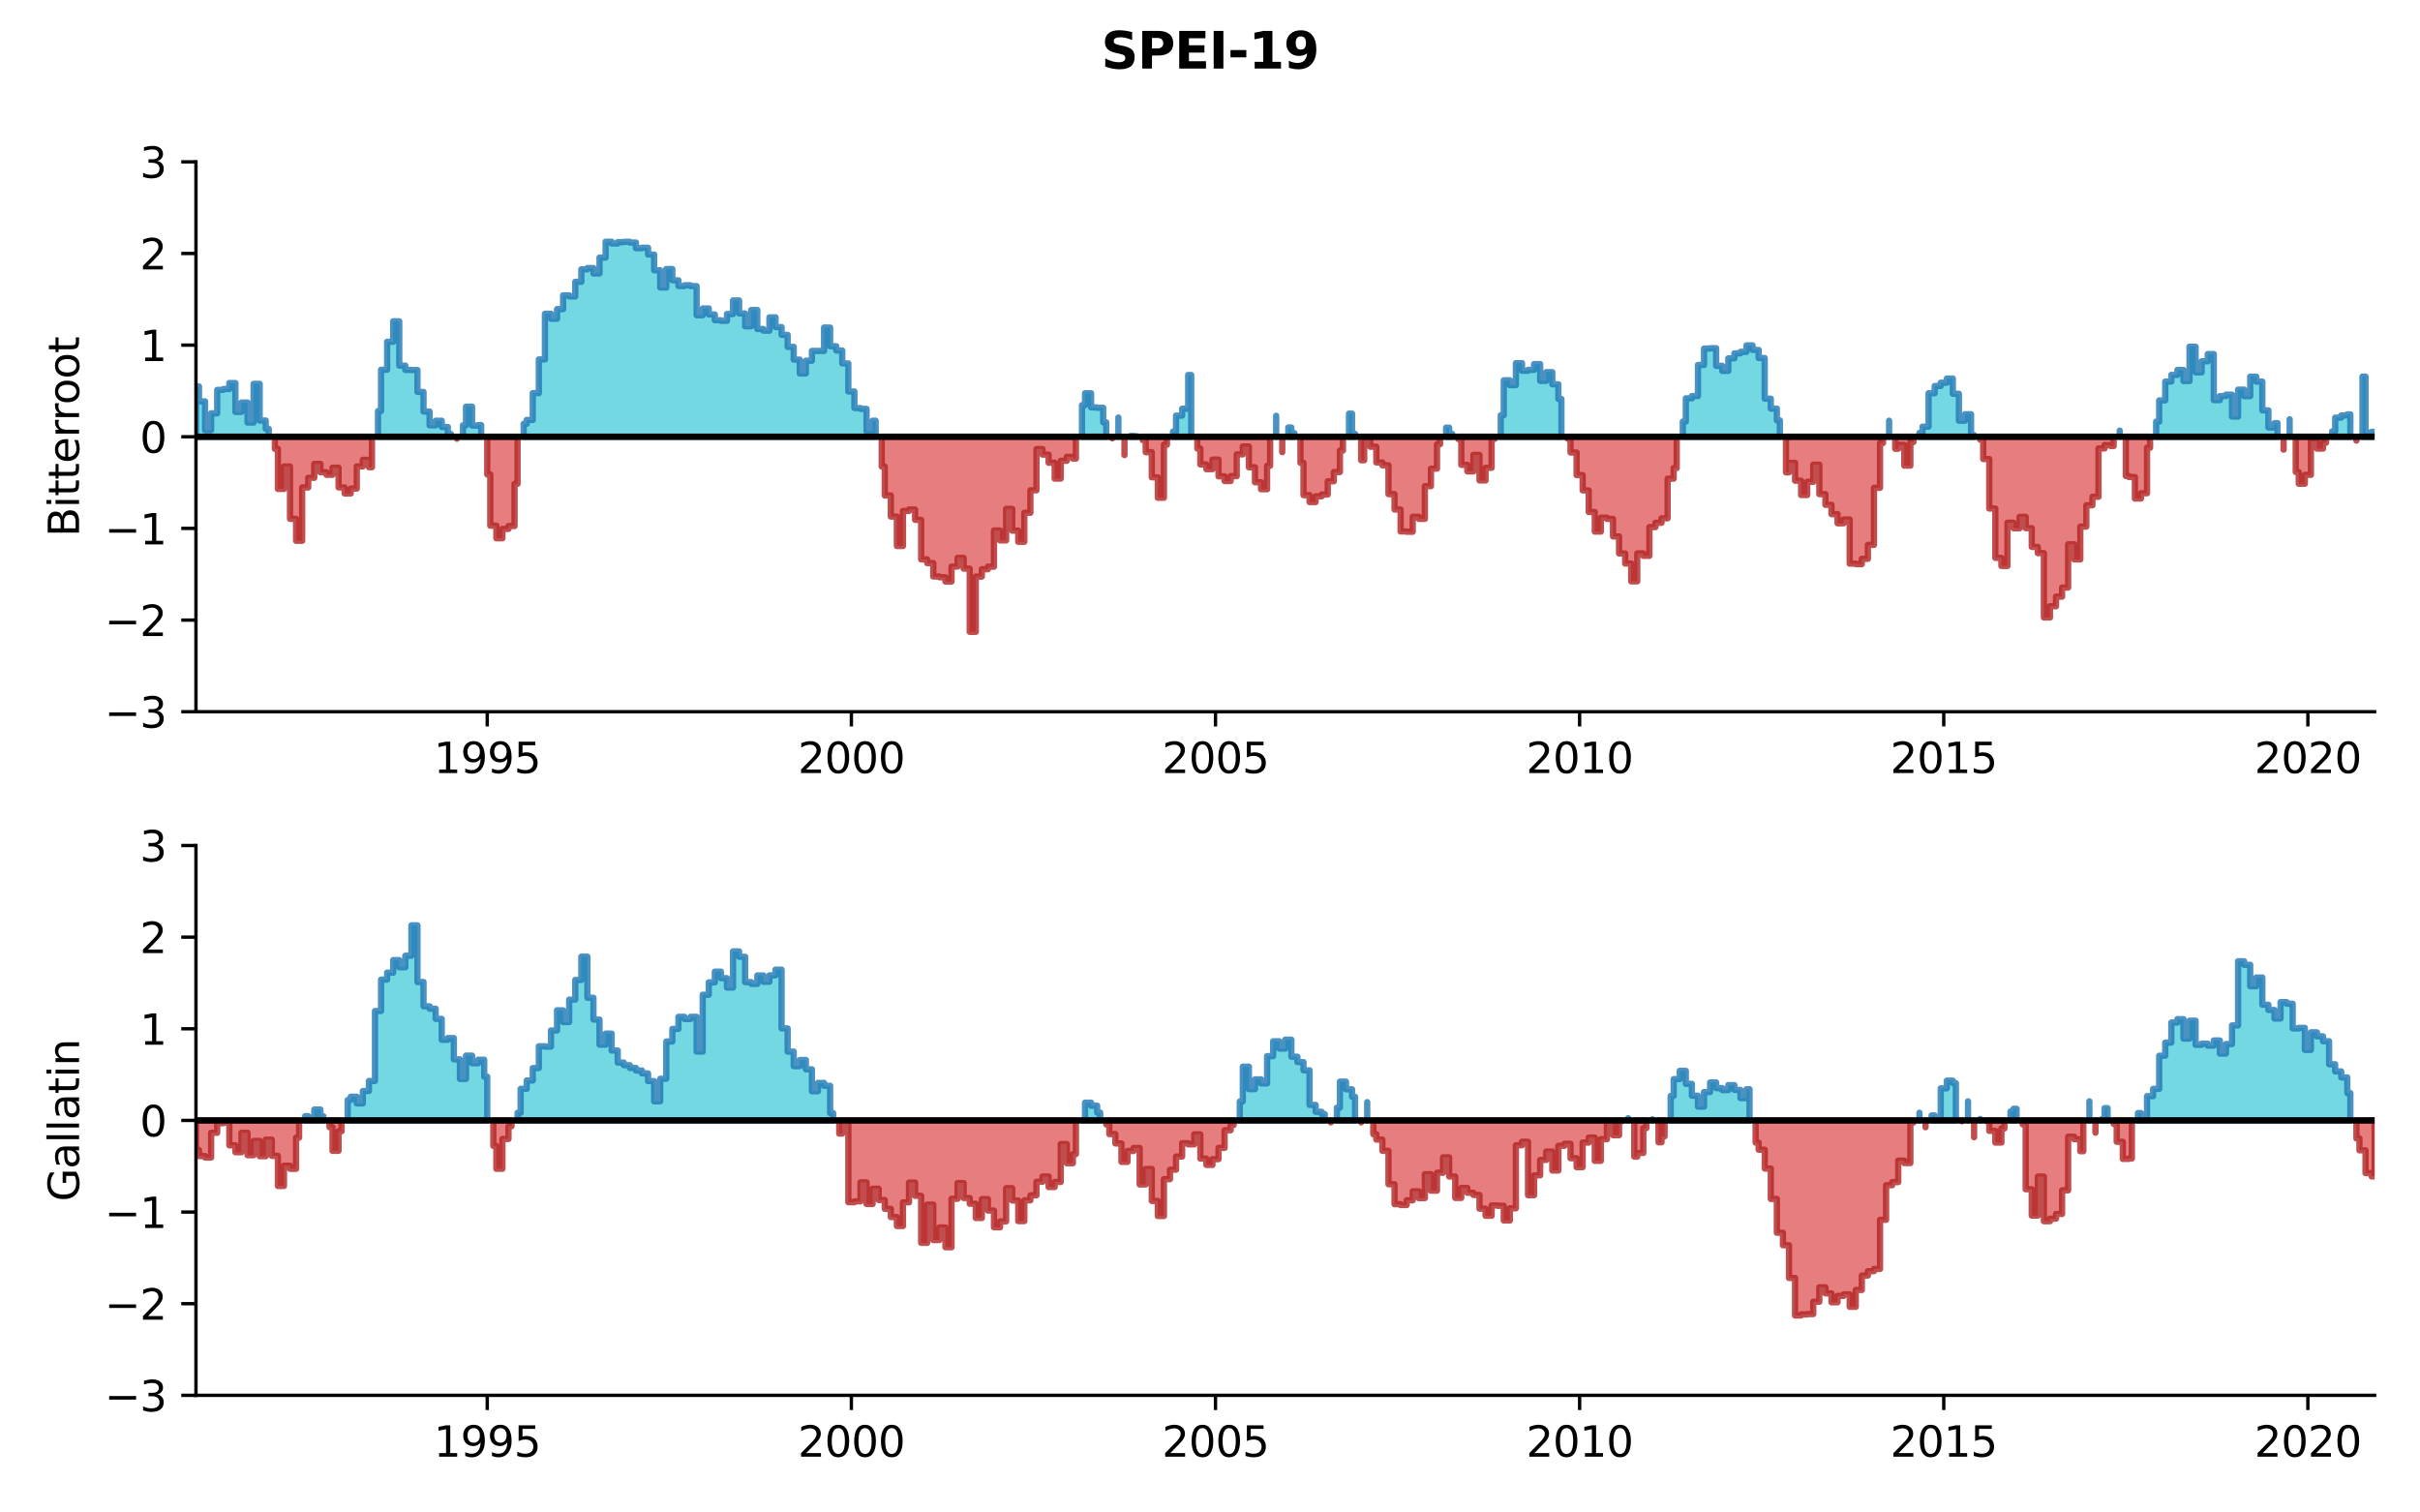 <?xml version="1.0" encoding="utf-8" standalone="no"?>
<!DOCTYPE svg PUBLIC "-//W3C//DTD SVG 1.1//EN"
  "http://www.w3.org/Graphics/SVG/1.1/DTD/svg11.dtd">
<svg xmlns:xlink="http://www.w3.org/1999/xlink" width="576pt" height="360pt" viewBox="0 0 576 360" xmlns="http://www.w3.org/2000/svg" version="1.1">
 <defs>
  <style type="text/css">*{stroke-linejoin: round; stroke-linecap: butt}</style>
 </defs>
 <g id="figure_1">
  <g id="patch_1">
   <path d="M 0 360 
L 576 360 
L 576 0 
L 0 0 
z
" style="fill: #ffffff"/>
  </g>
  <g id="axes_1">
   <g id="patch_2">
    <path d="M 46.64 169.4 
L 565.2 169.4 
L 565.2 38.52 
L 46.64 38.52 
z
" style="fill: #ffffff"/>
   </g>
   <g id="PolyCollection_1">
    <path d="M 46.64 103.96 
L 46.64 91.981 
L 47.362 91.981 
L 47.362 95.531 
L 48.807 95.531 
L 48.807 102.387 
L 50.251 102.387 
L 50.251 98.381 
L 51.696 98.381 
L 51.696 92.803 
L 53.14 92.803 
L 53.14 92.598 
L 54.585 92.598 
L 54.585 91.169 
L 56.029 91.169 
L 56.029 98.039 
L 57.473 98.039 
L 57.473 95.811 
L 58.918 95.811 
L 58.918 100.571 
L 60.362 100.571 
L 60.362 91.356 
L 61.807 91.356 
L 61.807 100.092 
L 63.251 100.092 
L 63.251 102.078 
L 63.973 102.078 
L 63.973 103.96 
L 63.973 103.96 
L 63.251 103.96 
L 63.251 103.96 
L 61.807 103.96 
L 61.807 103.96 
L 60.362 103.96 
L 60.362 103.96 
L 58.918 103.96 
L 58.918 103.96 
L 57.473 103.96 
L 57.473 103.96 
L 56.029 103.96 
L 56.029 103.96 
L 54.585 103.96 
L 54.585 103.96 
L 53.14 103.96 
L 53.14 103.96 
L 51.696 103.96 
L 51.696 103.96 
L 50.251 103.96 
L 50.251 103.96 
L 48.807 103.96 
L 48.807 103.96 
L 47.362 103.96 
L 47.362 103.96 
L 46.64 103.96 
z
" clip-path="url(#p6fb19ae461)" style="fill: #17becf; fill-opacity: 0.6; stroke: #1f77b4; stroke-opacity: 0.8; stroke-width: 1.5"/>
    <path d="M 89.974 103.96 
L 89.974 97.84 
L 90.696 97.84 
L 90.696 88.008 
L 92.14 88.008 
L 92.14 81.352 
L 93.585 81.352 
L 93.585 76.479 
L 95.029 76.479 
L 95.029 87.019 
L 96.474 87.019 
L 96.474 88.048 
L 97.918 88.048 
L 97.918 88.079 
L 99.363 88.079 
L 99.363 93.288 
L 100.807 93.288 
L 100.807 97.96 
L 102.252 97.96 
L 102.252 101.235 
L 103.696 101.235 
L 103.696 100.143 
L 105.141 100.143 
L 105.141 101.634 
L 106.585 101.634 
L 106.585 103.301 
L 107.307 103.301 
L 107.307 103.96 
L 107.307 103.96 
L 106.585 103.96 
L 106.585 103.96 
L 105.141 103.96 
L 105.141 103.96 
L 103.696 103.96 
L 103.696 103.96 
L 102.252 103.96 
L 102.252 103.96 
L 100.807 103.96 
L 100.807 103.96 
L 99.363 103.96 
L 99.363 103.96 
L 97.918 103.96 
L 97.918 103.96 
L 96.474 103.96 
L 96.474 103.96 
L 95.029 103.96 
L 95.029 103.96 
L 93.585 103.96 
L 93.585 103.96 
L 92.14 103.96 
L 92.14 103.96 
L 90.696 103.96 
L 90.696 103.96 
L 89.974 103.96 
z
" clip-path="url(#p6fb19ae461)" style="fill: #17becf; fill-opacity: 0.6; stroke: #1f77b4; stroke-opacity: 0.8; stroke-width: 1.5"/>
    <path d="M 110.196 103.96 
L 110.196 101.225 
L 110.918 101.225 
L 110.918 96.8 
L 112.363 96.8 
L 112.363 101.287 
L 113.807 101.287 
L 113.807 101.172 
L 114.529 101.172 
L 114.529 103.96 
L 114.529 103.96 
L 113.807 103.96 
L 113.807 103.96 
L 112.363 103.96 
L 112.363 103.96 
L 110.918 103.96 
L 110.918 103.96 
L 110.196 103.96 
z
" clip-path="url(#p6fb19ae461)" style="fill: #17becf; fill-opacity: 0.6; stroke: #1f77b4; stroke-opacity: 0.8; stroke-width: 1.5"/>
    <path d="M 124.641 103.96 
L 124.641 100.861 
L 125.363 100.861 
L 125.363 99.954 
L 126.807 99.954 
L 126.807 93.563 
L 128.252 93.563 
L 128.252 85.548 
L 129.696 85.548 
L 129.696 74.683 
L 131.141 74.683 
L 131.141 75.869 
L 132.585 75.869 
L 132.585 73.578 
L 134.03 73.578 
L 134.03 70.294 
L 135.474 70.294 
L 135.474 70.551 
L 136.919 70.551 
L 136.919 67.071 
L 138.363 67.071 
L 138.363 64.117 
L 139.807 64.117 
L 139.807 63.8 
L 141.252 63.8 
L 141.252 65.087 
L 142.696 65.087 
L 142.696 61.31 
L 144.141 61.31 
L 144.141 57.531 
L 145.585 57.531 
L 145.585 57.961 
L 147.03 57.961 
L 147.03 57.628 
L 148.474 57.628 
L 148.474 57.558 
L 149.919 57.558 
L 149.919 57.729 
L 151.363 57.729 
L 151.363 59.073 
L 152.808 59.073 
L 152.808 58.969 
L 154.252 58.969 
L 154.252 60.586 
L 155.696 60.586 
L 155.696 64.333 
L 157.141 64.333 
L 157.141 68.434 
L 158.585 68.434 
L 158.585 64.031 
L 160.03 64.031 
L 160.03 66.718 
L 161.474 66.718 
L 161.474 68.072 
L 162.919 68.072 
L 162.919 67.895 
L 164.363 67.895 
L 164.363 68.101 
L 165.808 68.101 
L 165.808 75.031 
L 167.252 75.031 
L 167.252 73.411 
L 168.697 73.411 
L 168.697 74.851 
L 170.141 74.851 
L 170.141 76.226 
L 171.586 76.226 
L 171.586 76.363 
L 173.03 76.363 
L 173.03 74.742 
L 174.474 74.742 
L 174.474 71.514 
L 175.919 71.514 
L 175.919 74.608 
L 177.363 74.608 
L 177.363 77.664 
L 178.808 77.664 
L 178.808 73.787 
L 180.252 73.787 
L 180.252 78.31 
L 181.697 78.31 
L 181.697 78.71 
L 183.141 78.71 
L 183.141 75.533 
L 184.586 75.533 
L 184.586 77.851 
L 186.03 77.851 
L 186.03 79.699 
L 187.475 79.699 
L 187.475 82.56 
L 188.919 82.56 
L 188.919 85.6 
L 190.363 85.6 
L 190.363 88.885 
L 191.808 88.885 
L 191.808 85.86 
L 193.252 85.86 
L 193.252 83.525 
L 194.697 83.525 
L 194.697 83.53 
L 196.141 83.53 
L 196.141 77.96 
L 197.586 77.96 
L 197.586 82.41 
L 199.03 82.41 
L 199.03 83.422 
L 200.475 83.422 
L 200.475 86.501 
L 201.919 86.501 
L 201.919 93.182 
L 203.364 93.182 
L 203.364 97.119 
L 204.808 97.119 
L 204.808 97.323 
L 206.252 97.323 
L 206.252 102.638 
L 207.697 102.638 
L 207.697 100.137 
L 208.419 100.137 
L 208.419 103.96 
L 208.419 103.96 
L 207.697 103.96 
L 207.697 103.96 
L 206.252 103.96 
L 206.252 103.96 
L 204.808 103.96 
L 204.808 103.96 
L 203.364 103.96 
L 203.364 103.96 
L 201.919 103.96 
L 201.919 103.96 
L 200.475 103.96 
L 200.475 103.96 
L 199.03 103.96 
L 199.03 103.96 
L 197.586 103.96 
L 197.586 103.96 
L 196.141 103.96 
L 196.141 103.96 
L 194.697 103.96 
L 194.697 103.96 
L 193.252 103.96 
L 193.252 103.96 
L 191.808 103.96 
L 191.808 103.96 
L 190.363 103.96 
L 190.363 103.96 
L 188.919 103.96 
L 188.919 103.96 
L 187.475 103.96 
L 187.475 103.96 
L 186.03 103.96 
L 186.03 103.96 
L 184.586 103.96 
L 184.586 103.96 
L 183.141 103.96 
L 183.141 103.96 
L 181.697 103.96 
L 181.697 103.96 
L 180.252 103.96 
L 180.252 103.96 
L 178.808 103.96 
L 178.808 103.96 
L 177.363 103.96 
L 177.363 103.96 
L 175.919 103.96 
L 175.919 103.96 
L 174.474 103.96 
L 174.474 103.96 
L 173.03 103.96 
L 173.03 103.96 
L 171.586 103.96 
L 171.586 103.96 
L 170.141 103.96 
L 170.141 103.96 
L 168.697 103.96 
L 168.697 103.96 
L 167.252 103.96 
L 167.252 103.96 
L 165.808 103.96 
L 165.808 103.96 
L 164.363 103.96 
L 164.363 103.96 
L 162.919 103.96 
L 162.919 103.96 
L 161.474 103.96 
L 161.474 103.96 
L 160.03 103.96 
L 160.03 103.96 
L 158.585 103.96 
L 158.585 103.96 
L 157.141 103.96 
L 157.141 103.96 
L 155.696 103.96 
L 155.696 103.96 
L 154.252 103.96 
L 154.252 103.96 
L 152.808 103.96 
L 152.808 103.96 
L 151.363 103.96 
L 151.363 103.96 
L 149.919 103.96 
L 149.919 103.96 
L 148.474 103.96 
L 148.474 103.96 
L 147.03 103.96 
L 147.03 103.96 
L 145.585 103.96 
L 145.585 103.96 
L 144.141 103.96 
L 144.141 103.96 
L 142.696 103.96 
L 142.696 103.96 
L 141.252 103.96 
L 141.252 103.96 
L 139.807 103.96 
L 139.807 103.96 
L 138.363 103.96 
L 138.363 103.96 
L 136.919 103.96 
L 136.919 103.96 
L 135.474 103.96 
L 135.474 103.96 
L 134.03 103.96 
L 134.03 103.96 
L 132.585 103.96 
L 132.585 103.96 
L 131.141 103.96 
L 131.141 103.96 
L 129.696 103.96 
L 129.696 103.96 
L 128.252 103.96 
L 128.252 103.96 
L 126.807 103.96 
L 126.807 103.96 
L 125.363 103.96 
L 125.363 103.96 
L 124.641 103.96 
z
" clip-path="url(#p6fb19ae461)" style="fill: #17becf; fill-opacity: 0.6; stroke: #1f77b4; stroke-opacity: 0.8; stroke-width: 1.5"/>
    <path d="M 257.531 103.96 
L 257.531 96.439 
L 258.253 96.439 
L 258.253 93.602 
L 259.697 93.602 
L 259.697 96.97 
L 261.142 96.97 
L 261.142 97.06 
L 262.586 97.06 
L 262.586 100.525 
L 263.309 100.525 
L 263.309 103.96 
L 263.309 103.96 
L 262.586 103.96 
L 262.586 103.96 
L 261.142 103.96 
L 261.142 103.96 
L 259.697 103.96 
L 259.697 103.96 
L 258.253 103.96 
L 258.253 103.96 
L 257.531 103.96 
z
" clip-path="url(#p6fb19ae461)" style="fill: #17becf; fill-opacity: 0.6; stroke: #1f77b4; stroke-opacity: 0.8; stroke-width: 1.5"/>
    <path d="M 266.197 103.96 
L 266.197 99.378 
L 266.197 99.378 
L 266.197 103.96 
L 266.197 103.96 
L 266.197 103.96 
z
" clip-path="url(#p6fb19ae461)" style="fill: #17becf; fill-opacity: 0.6; stroke: #1f77b4; stroke-opacity: 0.8; stroke-width: 1.5"/>
    <path d="M 269.086 103.96 
L 269.086 103.772 
L 269.809 103.772 
L 269.809 103.835 
L 270.531 103.835 
L 270.531 103.96 
L 270.531 103.96 
L 269.809 103.96 
L 269.809 103.96 
L 269.086 103.96 
z
" clip-path="url(#p6fb19ae461)" style="fill: #17becf; fill-opacity: 0.6; stroke: #1f77b4; stroke-opacity: 0.8; stroke-width: 1.5"/>
    <path d="M 279.198 103.96 
L 279.198 102.718 
L 279.92 102.718 
L 279.92 98.924 
L 281.364 98.924 
L 281.364 97.29 
L 282.809 97.29 
L 282.809 89.254 
L 283.531 89.254 
L 283.531 103.96 
L 283.531 103.96 
L 282.809 103.96 
L 282.809 103.96 
L 281.364 103.96 
L 281.364 103.96 
L 279.92 103.96 
L 279.92 103.96 
L 279.198 103.96 
z
" clip-path="url(#p6fb19ae461)" style="fill: #17becf; fill-opacity: 0.6; stroke: #1f77b4; stroke-opacity: 0.8; stroke-width: 1.5"/>
    <path d="M 303.753 103.96 
L 303.753 98.966 
L 303.753 98.966 
L 303.753 103.96 
L 303.753 103.96 
L 303.753 103.96 
z
" clip-path="url(#p6fb19ae461)" style="fill: #17becf; fill-opacity: 0.6; stroke: #1f77b4; stroke-opacity: 0.8; stroke-width: 1.5"/>
    <path d="M 306.642 103.96 
L 306.642 101.748 
L 307.364 101.748 
L 307.364 103.101 
L 308.087 103.101 
L 308.087 103.96 
L 308.087 103.96 
L 307.364 103.96 
L 307.364 103.96 
L 306.642 103.96 
z
" clip-path="url(#p6fb19ae461)" style="fill: #17becf; fill-opacity: 0.6; stroke: #1f77b4; stroke-opacity: 0.8; stroke-width: 1.5"/>
    <path d="M 321.087 103.96 
L 321.087 98.451 
L 321.809 98.451 
L 321.809 103.262 
L 322.531 103.262 
L 322.531 103.96 
L 322.531 103.96 
L 321.809 103.96 
L 321.809 103.96 
L 321.087 103.96 
z
" clip-path="url(#p6fb19ae461)" style="fill: #17becf; fill-opacity: 0.6; stroke: #1f77b4; stroke-opacity: 0.8; stroke-width: 1.5"/>
    <path d="M 344.198 103.96 
L 344.198 101.788 
L 344.92 101.788 
L 344.92 103.274 
L 345.643 103.274 
L 345.643 103.96 
L 345.643 103.96 
L 344.92 103.96 
L 344.92 103.96 
L 344.198 103.96 
z
" clip-path="url(#p6fb19ae461)" style="fill: #17becf; fill-opacity: 0.6; stroke: #1f77b4; stroke-opacity: 0.8; stroke-width: 1.5"/>
    <path d="M 357.198 103.96 
L 357.198 98.833 
L 357.92 98.833 
L 357.92 90.521 
L 359.365 90.521 
L 359.365 91.671 
L 360.809 91.671 
L 360.809 86.436 
L 362.254 86.436 
L 362.254 88.252 
L 363.698 88.252 
L 363.698 88.043 
L 365.143 88.043 
L 365.143 86.663 
L 366.587 86.663 
L 366.587 90.652 
L 368.032 90.652 
L 368.032 88.572 
L 369.476 88.572 
L 369.476 91.47 
L 370.921 91.47 
L 370.921 94.958 
L 371.643 94.958 
L 371.643 103.96 
L 371.643 103.96 
L 370.921 103.96 
L 370.921 103.96 
L 369.476 103.96 
L 369.476 103.96 
L 368.032 103.96 
L 368.032 103.96 
L 366.587 103.96 
L 366.587 103.96 
L 365.143 103.96 
L 365.143 103.96 
L 363.698 103.96 
L 363.698 103.96 
L 362.254 103.96 
L 362.254 103.96 
L 360.809 103.96 
L 360.809 103.96 
L 359.365 103.96 
L 359.365 103.96 
L 357.92 103.96 
L 357.92 103.96 
L 357.198 103.96 
z
" clip-path="url(#p6fb19ae461)" style="fill: #17becf; fill-opacity: 0.6; stroke: #1f77b4; stroke-opacity: 0.8; stroke-width: 1.5"/>
    <path d="M 400.532 103.96 
L 400.532 100.338 
L 401.254 100.338 
L 401.254 94.812 
L 402.699 94.812 
L 402.699 94.264 
L 404.143 94.264 
L 404.143 86.87 
L 405.588 86.87 
L 405.588 82.964 
L 407.032 82.964 
L 407.032 82.873 
L 408.476 82.873 
L 408.476 87.075 
L 409.921 87.075 
L 409.921 88.279 
L 411.365 88.279 
L 411.365 85.29 
L 412.81 85.29 
L 412.81 84.105 
L 414.254 84.105 
L 414.254 83.747 
L 415.699 83.747 
L 415.699 82.206 
L 417.143 82.206 
L 417.143 83.291 
L 418.588 83.291 
L 418.588 85.217 
L 420.032 85.217 
L 420.032 94.896 
L 421.477 94.896 
L 421.477 97.256 
L 422.921 97.256 
L 422.921 100.053 
L 423.643 100.053 
L 423.643 103.96 
L 423.643 103.96 
L 422.921 103.96 
L 422.921 103.96 
L 421.477 103.96 
L 421.477 103.96 
L 420.032 103.96 
L 420.032 103.96 
L 418.588 103.96 
L 418.588 103.96 
L 417.143 103.96 
L 417.143 103.96 
L 415.699 103.96 
L 415.699 103.96 
L 414.254 103.96 
L 414.254 103.96 
L 412.81 103.96 
L 412.81 103.96 
L 411.365 103.96 
L 411.365 103.96 
L 409.921 103.96 
L 409.921 103.96 
L 408.476 103.96 
L 408.476 103.96 
L 407.032 103.96 
L 407.032 103.96 
L 405.588 103.96 
L 405.588 103.96 
L 404.143 103.96 
L 404.143 103.96 
L 402.699 103.96 
L 402.699 103.96 
L 401.254 103.96 
L 401.254 103.96 
L 400.532 103.96 
z
" clip-path="url(#p6fb19ae461)" style="fill: #17becf; fill-opacity: 0.6; stroke: #1f77b4; stroke-opacity: 0.8; stroke-width: 1.5"/>
    <path d="M 449.643 103.96 
L 449.643 100.132 
L 449.643 100.132 
L 449.643 103.96 
L 449.643 103.96 
L 449.643 103.96 
z
" clip-path="url(#p6fb19ae461)" style="fill: #17becf; fill-opacity: 0.6; stroke: #1f77b4; stroke-opacity: 0.8; stroke-width: 1.5"/>
    <path d="M 456.866 103.96 
L 456.866 103.05 
L 457.588 103.05 
L 457.588 101.551 
L 459.032 101.551 
L 459.032 93.597 
L 460.477 93.597 
L 460.477 91.878 
L 461.921 91.878 
L 461.921 91.1 
L 463.366 91.1 
L 463.366 90.102 
L 464.81 90.102 
L 464.81 93.731 
L 466.255 93.731 
L 466.255 100.135 
L 467.699 100.135 
L 467.699 98.593 
L 469.144 98.593 
L 469.144 103.566 
L 469.866 103.566 
L 469.866 103.96 
L 469.866 103.96 
L 469.144 103.96 
L 469.144 103.96 
L 467.699 103.96 
L 467.699 103.96 
L 466.255 103.96 
L 466.255 103.96 
L 464.81 103.96 
L 464.81 103.96 
L 463.366 103.96 
L 463.366 103.96 
L 461.921 103.96 
L 461.921 103.96 
L 460.477 103.96 
L 460.477 103.96 
L 459.032 103.96 
L 459.032 103.96 
L 457.588 103.96 
L 457.588 103.96 
L 456.866 103.96 
z
" clip-path="url(#p6fb19ae461)" style="fill: #17becf; fill-opacity: 0.6; stroke: #1f77b4; stroke-opacity: 0.8; stroke-width: 1.5"/>
    <path d="M 504.533 103.96 
L 504.533 102.482 
L 504.533 102.482 
L 504.533 103.96 
L 504.533 103.96 
L 504.533 103.96 
z
" clip-path="url(#p6fb19ae461)" style="fill: #17becf; fill-opacity: 0.6; stroke: #1f77b4; stroke-opacity: 0.8; stroke-width: 1.5"/>
    <path d="M 513.2 103.96 
L 513.2 100.355 
L 513.922 100.355 
L 513.922 95.308 
L 515.366 95.308 
L 515.366 90.816 
L 516.811 90.816 
L 516.811 89.235 
L 518.255 89.235 
L 518.255 88.058 
L 519.7 88.058 
L 519.7 90.688 
L 521.144 90.688 
L 521.144 82.527 
L 522.589 82.527 
L 522.589 88.626 
L 524.033 88.626 
L 524.033 85.994 
L 525.477 85.994 
L 525.477 84.275 
L 526.922 84.275 
L 526.922 95.24 
L 528.366 95.24 
L 528.366 94.273 
L 529.811 94.273 
L 529.811 93.936 
L 531.255 93.936 
L 531.255 99.157 
L 532.7 99.157 
L 532.7 92.734 
L 534.144 92.734 
L 534.144 94.295 
L 535.589 94.295 
L 535.589 89.648 
L 537.033 89.648 
L 537.033 90.826 
L 538.478 90.826 
L 538.478 97.672 
L 539.922 97.672 
L 539.922 101.742 
L 541.366 101.742 
L 541.366 100.71 
L 542.089 100.71 
L 542.089 103.96 
L 542.089 103.96 
L 541.366 103.96 
L 541.366 103.96 
L 539.922 103.96 
L 539.922 103.96 
L 538.478 103.96 
L 538.478 103.96 
L 537.033 103.96 
L 537.033 103.96 
L 535.589 103.96 
L 535.589 103.96 
L 534.144 103.96 
L 534.144 103.96 
L 532.7 103.96 
L 532.7 103.96 
L 531.255 103.96 
L 531.255 103.96 
L 529.811 103.96 
L 529.811 103.96 
L 528.366 103.96 
L 528.366 103.96 
L 526.922 103.96 
L 526.922 103.96 
L 525.477 103.96 
L 525.477 103.96 
L 524.033 103.96 
L 524.033 103.96 
L 522.589 103.96 
L 522.589 103.96 
L 521.144 103.96 
L 521.144 103.96 
L 519.7 103.96 
L 519.7 103.96 
L 518.255 103.96 
L 518.255 103.96 
L 516.811 103.96 
L 516.811 103.96 
L 515.366 103.96 
L 515.366 103.96 
L 513.922 103.96 
L 513.922 103.96 
L 513.2 103.96 
z
" clip-path="url(#p6fb19ae461)" style="fill: #17becf; fill-opacity: 0.6; stroke: #1f77b4; stroke-opacity: 0.8; stroke-width: 1.5"/>
    <path d="M 544.978 103.96 
L 544.978 99.791 
L 544.978 99.791 
L 544.978 103.96 
L 544.978 103.96 
L 544.978 103.96 
z
" clip-path="url(#p6fb19ae461)" style="fill: #17becf; fill-opacity: 0.6; stroke: #1f77b4; stroke-opacity: 0.8; stroke-width: 1.5"/>
    <path d="M 555.089 103.96 
L 555.089 102.679 
L 555.811 102.679 
L 555.811 99.4 
L 557.255 99.4 
L 557.255 98.878 
L 558.7 98.878 
L 558.7 98.628 
L 559.422 98.628 
L 559.422 103.96 
L 559.422 103.96 
L 558.7 103.96 
L 558.7 103.96 
L 557.255 103.96 
L 557.255 103.96 
L 555.811 103.96 
L 555.811 103.96 
L 555.089 103.96 
z
" clip-path="url(#p6fb19ae461)" style="fill: #17becf; fill-opacity: 0.6; stroke: #1f77b4; stroke-opacity: 0.8; stroke-width: 1.5"/>
    <path d="M 562.311 103.96 
L 562.311 89.632 
L 563.033 89.632 
L 563.033 102.958 
L 564.478 102.958 
L 564.478 102.785 
L 565.2 102.785 
L 565.2 103.96 
L 565.2 103.96 
L 564.478 103.96 
L 564.478 103.96 
L 563.033 103.96 
L 563.033 103.96 
L 562.311 103.96 
z
" clip-path="url(#p6fb19ae461)" style="fill: #17becf; fill-opacity: 0.6; stroke: #1f77b4; stroke-opacity: 0.8; stroke-width: 1.5"/>
   </g>
   <g id="PolyCollection_2">
    <path d="M 65.418 103.96 
L 65.418 106.829 
L 66.14 106.829 
L 66.14 116.378 
L 67.585 116.378 
L 67.585 111.036 
L 69.029 111.036 
L 69.029 123.499 
L 70.474 123.499 
L 70.474 128.72 
L 71.918 128.72 
L 71.918 116.033 
L 73.362 116.033 
L 73.362 113.73 
L 74.807 113.73 
L 74.807 110.423 
L 76.251 110.423 
L 76.251 112.399 
L 77.696 112.399 
L 77.696 113.005 
L 79.14 113.005 
L 79.14 111.33 
L 80.585 111.33 
L 80.585 116.021 
L 82.029 116.021 
L 82.029 117.454 
L 83.474 117.454 
L 83.474 116.294 
L 84.918 116.294 
L 84.918 111.015 
L 86.363 111.015 
L 86.363 109.448 
L 87.807 109.448 
L 87.807 111.202 
L 88.529 111.202 
L 88.529 103.96 
L 88.529 103.96 
L 87.807 103.96 
L 87.807 103.96 
L 86.363 103.96 
L 86.363 103.96 
L 84.918 103.96 
L 84.918 103.96 
L 83.474 103.96 
L 83.474 103.96 
L 82.029 103.96 
L 82.029 103.96 
L 80.585 103.96 
L 80.585 103.96 
L 79.14 103.96 
L 79.14 103.96 
L 77.696 103.96 
L 77.696 103.96 
L 76.251 103.96 
L 76.251 103.96 
L 74.807 103.96 
L 74.807 103.96 
L 73.362 103.96 
L 73.362 103.96 
L 71.918 103.96 
L 71.918 103.96 
L 70.474 103.96 
L 70.474 103.96 
L 69.029 103.96 
L 69.029 103.96 
L 67.585 103.96 
L 67.585 103.96 
L 66.14 103.96 
L 66.14 103.96 
L 65.418 103.96 
z
" clip-path="url(#p6fb19ae461)" style="fill: #d62728; fill-opacity: 0.6; stroke: #b22222; stroke-opacity: 0.8; stroke-width: 1.5"/>
    <path d="M 108.752 103.96 
L 108.752 104.423 
L 108.752 104.423 
L 108.752 103.96 
L 108.752 103.96 
L 108.752 103.96 
z
" clip-path="url(#p6fb19ae461)" style="fill: #d62728; fill-opacity: 0.6; stroke: #b22222; stroke-opacity: 0.8; stroke-width: 1.5"/>
    <path d="M 115.974 103.96 
L 115.974 112.939 
L 116.696 112.939 
L 116.696 125.121 
L 118.141 125.121 
L 118.141 128.116 
L 119.585 128.116 
L 119.585 125.9 
L 121.03 125.9 
L 121.03 125.202 
L 122.474 125.202 
L 122.474 115.151 
L 123.196 115.151 
L 123.196 103.96 
L 123.196 103.96 
L 122.474 103.96 
L 122.474 103.96 
L 121.03 103.96 
L 121.03 103.96 
L 119.585 103.96 
L 119.585 103.96 
L 118.141 103.96 
L 118.141 103.96 
L 116.696 103.96 
L 116.696 103.96 
L 115.974 103.96 
z
" clip-path="url(#p6fb19ae461)" style="fill: #d62728; fill-opacity: 0.6; stroke: #b22222; stroke-opacity: 0.8; stroke-width: 1.5"/>
    <path d="M 209.864 103.96 
L 209.864 111.053 
L 210.586 111.053 
L 210.586 117.932 
L 212.03 117.932 
L 212.03 122.956 
L 213.475 122.956 
L 213.475 129.96 
L 214.919 129.96 
L 214.919 121.613 
L 216.364 121.613 
L 216.364 121.275 
L 217.808 121.275 
L 217.808 123.739 
L 219.253 123.739 
L 219.253 133.143 
L 220.697 133.143 
L 220.697 134.033 
L 222.142 134.033 
L 222.142 137.218 
L 223.586 137.218 
L 223.586 137.399 
L 225.03 137.399 
L 225.03 138.424 
L 226.475 138.424 
L 226.475 134.855 
L 227.919 134.855 
L 227.919 132.784 
L 229.364 132.784 
L 229.364 135.345 
L 230.808 135.345 
L 230.808 150.389 
L 232.253 150.389 
L 232.253 137.237 
L 233.697 137.237 
L 233.697 135.491 
L 235.142 135.491 
L 235.142 134.879 
L 236.586 134.879 
L 236.586 126.276 
L 238.031 126.276 
L 238.031 128.632 
L 239.475 128.632 
L 239.475 121.122 
L 240.919 121.122 
L 240.919 126.304 
L 242.364 126.304 
L 242.364 128.953 
L 243.808 128.953 
L 243.808 122.053 
L 245.253 122.053 
L 245.253 116.697 
L 246.697 116.697 
L 246.697 106.894 
L 248.142 106.894 
L 248.142 108.206 
L 249.586 108.206 
L 249.586 110.145 
L 251.031 110.145 
L 251.031 113.912 
L 252.475 113.912 
L 252.475 109.676 
L 253.92 109.676 
L 253.92 108.729 
L 255.364 108.729 
L 255.364 109.16 
L 256.086 109.16 
L 256.086 103.96 
L 256.086 103.96 
L 255.364 103.96 
L 255.364 103.96 
L 253.92 103.96 
L 253.92 103.96 
L 252.475 103.96 
L 252.475 103.96 
L 251.031 103.96 
L 251.031 103.96 
L 249.586 103.96 
L 249.586 103.96 
L 248.142 103.96 
L 248.142 103.96 
L 246.697 103.96 
L 246.697 103.96 
L 245.253 103.96 
L 245.253 103.96 
L 243.808 103.96 
L 243.808 103.96 
L 242.364 103.96 
L 242.364 103.96 
L 240.919 103.96 
L 240.919 103.96 
L 239.475 103.96 
L 239.475 103.96 
L 238.031 103.96 
L 238.031 103.96 
L 236.586 103.96 
L 236.586 103.96 
L 235.142 103.96 
L 235.142 103.96 
L 233.697 103.96 
L 233.697 103.96 
L 232.253 103.96 
L 232.253 103.96 
L 230.808 103.96 
L 230.808 103.96 
L 229.364 103.96 
L 229.364 103.96 
L 227.919 103.96 
L 227.919 103.96 
L 226.475 103.96 
L 226.475 103.96 
L 225.03 103.96 
L 225.03 103.96 
L 223.586 103.96 
L 223.586 103.96 
L 222.142 103.96 
L 222.142 103.96 
L 220.697 103.96 
L 220.697 103.96 
L 219.253 103.96 
L 219.253 103.96 
L 217.808 103.96 
L 217.808 103.96 
L 216.364 103.96 
L 216.364 103.96 
L 214.919 103.96 
L 214.919 103.96 
L 213.475 103.96 
L 213.475 103.96 
L 212.03 103.96 
L 212.03 103.96 
L 210.586 103.96 
L 210.586 103.96 
L 209.864 103.96 
z
" clip-path="url(#p6fb19ae461)" style="fill: #d62728; fill-opacity: 0.6; stroke: #b22222; stroke-opacity: 0.8; stroke-width: 1.5"/>
    <path d="M 264.753 103.96 
L 264.753 104.337 
L 264.753 104.337 
L 264.753 103.96 
L 264.753 103.96 
L 264.753 103.96 
z
" clip-path="url(#p6fb19ae461)" style="fill: #d62728; fill-opacity: 0.6; stroke: #b22222; stroke-opacity: 0.8; stroke-width: 1.5"/>
    <path d="M 267.642 103.96 
L 267.642 108.319 
L 267.642 108.319 
L 267.642 103.96 
L 267.642 103.96 
L 267.642 103.96 
z
" clip-path="url(#p6fb19ae461)" style="fill: #d62728; fill-opacity: 0.6; stroke: #b22222; stroke-opacity: 0.8; stroke-width: 1.5"/>
    <path d="M 271.975 103.96 
L 271.975 104.749 
L 272.697 104.749 
L 272.697 107.629 
L 274.142 107.629 
L 274.142 113.612 
L 275.586 113.612 
L 275.586 118.477 
L 277.031 118.477 
L 277.031 105.861 
L 277.753 105.861 
L 277.753 103.96 
L 277.753 103.96 
L 277.031 103.96 
L 277.031 103.96 
L 275.586 103.96 
L 275.586 103.96 
L 274.142 103.96 
L 274.142 103.96 
L 272.697 103.96 
L 272.697 103.96 
L 271.975 103.96 
z
" clip-path="url(#p6fb19ae461)" style="fill: #d62728; fill-opacity: 0.6; stroke: #b22222; stroke-opacity: 0.8; stroke-width: 1.5"/>
    <path d="M 284.975 103.96 
L 284.975 106.756 
L 285.698 106.756 
L 285.698 110.55 
L 287.142 110.55 
L 287.142 111.672 
L 288.587 111.672 
L 288.587 109.391 
L 290.031 109.391 
L 290.031 113.374 
L 291.475 113.374 
L 291.475 114.489 
L 292.92 114.489 
L 292.92 113.324 
L 294.364 113.324 
L 294.364 108.146 
L 295.809 108.146 
L 295.809 106.275 
L 297.253 106.275 
L 297.253 111.226 
L 298.698 111.226 
L 298.698 114.786 
L 300.142 114.786 
L 300.142 116.45 
L 301.587 116.45 
L 301.587 110.864 
L 302.309 110.864 
L 302.309 103.96 
L 302.309 103.96 
L 301.587 103.96 
L 301.587 103.96 
L 300.142 103.96 
L 300.142 103.96 
L 298.698 103.96 
L 298.698 103.96 
L 297.253 103.96 
L 297.253 103.96 
L 295.809 103.96 
L 295.809 103.96 
L 294.364 103.96 
L 294.364 103.96 
L 292.92 103.96 
L 292.92 103.96 
L 291.475 103.96 
L 291.475 103.96 
L 290.031 103.96 
L 290.031 103.96 
L 288.587 103.96 
L 288.587 103.96 
L 287.142 103.96 
L 287.142 103.96 
L 285.698 103.96 
L 285.698 103.96 
L 284.975 103.96 
z
" clip-path="url(#p6fb19ae461)" style="fill: #d62728; fill-opacity: 0.6; stroke: #b22222; stroke-opacity: 0.8; stroke-width: 1.5"/>
    <path d="M 305.198 103.96 
L 305.198 107.621 
L 305.198 107.621 
L 305.198 103.96 
L 305.198 103.96 
L 305.198 103.96 
z
" clip-path="url(#p6fb19ae461)" style="fill: #d62728; fill-opacity: 0.6; stroke: #b22222; stroke-opacity: 0.8; stroke-width: 1.5"/>
    <path d="M 309.531 103.96 
L 309.531 110.171 
L 310.253 110.171 
L 310.253 117.856 
L 311.698 117.856 
L 311.698 119.505 
L 313.142 119.505 
L 313.142 118.126 
L 314.587 118.126 
L 314.587 117.702 
L 316.031 117.702 
L 316.031 114.552 
L 317.476 114.552 
L 317.476 112.355 
L 318.92 112.355 
L 318.92 107.238 
L 319.642 107.238 
L 319.642 103.96 
L 319.642 103.96 
L 318.92 103.96 
L 318.92 103.96 
L 317.476 103.96 
L 317.476 103.96 
L 316.031 103.96 
L 316.031 103.96 
L 314.587 103.96 
L 314.587 103.96 
L 313.142 103.96 
L 313.142 103.96 
L 311.698 103.96 
L 311.698 103.96 
L 310.253 103.96 
L 310.253 103.96 
L 309.531 103.96 
z
" clip-path="url(#p6fb19ae461)" style="fill: #d62728; fill-opacity: 0.6; stroke: #b22222; stroke-opacity: 0.8; stroke-width: 1.5"/>
    <path d="M 323.976 103.96 
L 323.976 109.545 
L 324.698 109.545 
L 324.698 104.808 
L 326.142 104.808 
L 326.142 106.33 
L 327.587 106.33 
L 327.587 110.075 
L 329.031 110.075 
L 329.031 110.748 
L 330.476 110.748 
L 330.476 117.619 
L 331.92 117.619 
L 331.92 121.275 
L 333.365 121.275 
L 333.365 126.499 
L 334.809 126.499 
L 334.809 126.568 
L 336.254 126.568 
L 336.254 122.994 
L 337.698 122.994 
L 337.698 123.506 
L 339.143 123.506 
L 339.143 115.714 
L 340.587 115.714 
L 340.587 111.554 
L 342.031 111.554 
L 342.031 105.751 
L 342.754 105.751 
L 342.754 103.96 
L 342.754 103.96 
L 342.031 103.96 
L 342.031 103.96 
L 340.587 103.96 
L 340.587 103.96 
L 339.143 103.96 
L 339.143 103.96 
L 337.698 103.96 
L 337.698 103.96 
L 336.254 103.96 
L 336.254 103.96 
L 334.809 103.96 
L 334.809 103.96 
L 333.365 103.96 
L 333.365 103.96 
L 331.92 103.96 
L 331.92 103.96 
L 330.476 103.96 
L 330.476 103.96 
L 329.031 103.96 
L 329.031 103.96 
L 327.587 103.96 
L 327.587 103.96 
L 326.142 103.96 
L 326.142 103.96 
L 324.698 103.96 
L 324.698 103.96 
L 323.976 103.96 
z
" clip-path="url(#p6fb19ae461)" style="fill: #d62728; fill-opacity: 0.6; stroke: #b22222; stroke-opacity: 0.8; stroke-width: 1.5"/>
    <path d="M 347.087 103.96 
L 347.087 104.501 
L 347.809 104.501 
L 347.809 110.646 
L 349.254 110.646 
L 349.254 112.208 
L 350.698 112.208 
L 350.698 108.276 
L 352.143 108.276 
L 352.143 114.357 
L 353.587 114.357 
L 353.587 111.346 
L 355.032 111.346 
L 355.032 104.453 
L 355.754 104.453 
L 355.754 103.96 
L 355.754 103.96 
L 355.032 103.96 
L 355.032 103.96 
L 353.587 103.96 
L 353.587 103.96 
L 352.143 103.96 
L 352.143 103.96 
L 350.698 103.96 
L 350.698 103.96 
L 349.254 103.96 
L 349.254 103.96 
L 347.809 103.96 
L 347.809 103.96 
L 347.087 103.96 
z
" clip-path="url(#p6fb19ae461)" style="fill: #d62728; fill-opacity: 0.6; stroke: #b22222; stroke-opacity: 0.8; stroke-width: 1.5"/>
    <path d="M 373.087 103.96 
L 373.087 104.4 
L 373.809 104.4 
L 373.809 107.705 
L 375.254 107.705 
L 375.254 113.084 
L 376.698 113.084 
L 376.698 116.726 
L 378.143 116.726 
L 378.143 121.867 
L 379.587 121.867 
L 379.587 126.527 
L 381.032 126.527 
L 381.032 123.207 
L 382.476 123.207 
L 382.476 123.511 
L 383.921 123.511 
L 383.921 127.673 
L 385.365 127.673 
L 385.365 131.737 
L 386.81 131.737 
L 386.81 134.133 
L 388.254 134.133 
L 388.254 138.361 
L 389.698 138.361 
L 389.698 131.716 
L 391.143 131.716 
L 391.143 132.297 
L 392.587 132.297 
L 392.587 125.458 
L 394.032 125.458 
L 394.032 124.443 
L 395.476 124.443 
L 395.476 123.38 
L 396.921 123.38 
L 396.921 113.934 
L 398.365 113.934 
L 398.365 111.404 
L 399.087 111.404 
L 399.087 103.96 
L 399.087 103.96 
L 398.365 103.96 
L 398.365 103.96 
L 396.921 103.96 
L 396.921 103.96 
L 395.476 103.96 
L 395.476 103.96 
L 394.032 103.96 
L 394.032 103.96 
L 392.587 103.96 
L 392.587 103.96 
L 391.143 103.96 
L 391.143 103.96 
L 389.698 103.96 
L 389.698 103.96 
L 388.254 103.96 
L 388.254 103.96 
L 386.81 103.96 
L 386.81 103.96 
L 385.365 103.96 
L 385.365 103.96 
L 383.921 103.96 
L 383.921 103.96 
L 382.476 103.96 
L 382.476 103.96 
L 381.032 103.96 
L 381.032 103.96 
L 379.587 103.96 
L 379.587 103.96 
L 378.143 103.96 
L 378.143 103.96 
L 376.698 103.96 
L 376.698 103.96 
L 375.254 103.96 
L 375.254 103.96 
L 373.809 103.96 
L 373.809 103.96 
L 373.087 103.96 
z
" clip-path="url(#p6fb19ae461)" style="fill: #d62728; fill-opacity: 0.6; stroke: #b22222; stroke-opacity: 0.8; stroke-width: 1.5"/>
    <path d="M 425.088 103.96 
L 425.088 112.432 
L 425.81 112.432 
L 425.81 110.178 
L 427.254 110.178 
L 427.254 114.423 
L 428.699 114.423 
L 428.699 117.83 
L 430.143 117.83 
L 430.143 114.68 
L 431.588 114.68 
L 431.588 110.597 
L 433.032 110.597 
L 433.032 117.616 
L 434.477 117.616 
L 434.477 120.155 
L 435.921 120.155 
L 435.921 122.371 
L 437.366 122.371 
L 437.366 124.553 
L 438.81 124.553 
L 438.81 123.649 
L 440.254 123.649 
L 440.254 134.16 
L 441.699 134.16 
L 441.699 134.279 
L 443.143 134.279 
L 443.143 133.016 
L 444.588 133.016 
L 444.588 129.697 
L 446.032 129.697 
L 446.032 116.115 
L 447.477 116.115 
L 447.477 105.428 
L 448.199 105.428 
L 448.199 103.96 
L 448.199 103.96 
L 447.477 103.96 
L 447.477 103.96 
L 446.032 103.96 
L 446.032 103.96 
L 444.588 103.96 
L 444.588 103.96 
L 443.143 103.96 
L 443.143 103.96 
L 441.699 103.96 
L 441.699 103.96 
L 440.254 103.96 
L 440.254 103.96 
L 438.81 103.96 
L 438.81 103.96 
L 437.366 103.96 
L 437.366 103.96 
L 435.921 103.96 
L 435.921 103.96 
L 434.477 103.96 
L 434.477 103.96 
L 433.032 103.96 
L 433.032 103.96 
L 431.588 103.96 
L 431.588 103.96 
L 430.143 103.96 
L 430.143 103.96 
L 428.699 103.96 
L 428.699 103.96 
L 427.254 103.96 
L 427.254 103.96 
L 425.81 103.96 
L 425.81 103.96 
L 425.088 103.96 
z
" clip-path="url(#p6fb19ae461)" style="fill: #d62728; fill-opacity: 0.6; stroke: #b22222; stroke-opacity: 0.8; stroke-width: 1.5"/>
    <path d="M 451.088 103.96 
L 451.088 106.817 
L 451.81 106.817 
L 451.81 105.886 
L 453.255 105.886 
L 453.255 110.828 
L 454.699 110.828 
L 454.699 105.223 
L 455.421 105.223 
L 455.421 103.96 
L 455.421 103.96 
L 454.699 103.96 
L 454.699 103.96 
L 453.255 103.96 
L 453.255 103.96 
L 451.81 103.96 
L 451.81 103.96 
L 451.088 103.96 
z
" clip-path="url(#p6fb19ae461)" style="fill: #d62728; fill-opacity: 0.6; stroke: #b22222; stroke-opacity: 0.8; stroke-width: 1.5"/>
    <path d="M 471.31 103.96 
L 471.31 104.632 
L 472.033 104.632 
L 472.033 109.262 
L 473.477 109.262 
L 473.477 121.046 
L 474.921 121.046 
L 474.921 132.783 
L 476.366 132.783 
L 476.366 134.705 
L 477.81 134.705 
L 477.81 124.42 
L 479.255 124.42 
L 479.255 125.738 
L 480.699 125.738 
L 480.699 123.014 
L 482.144 123.014 
L 482.144 125.711 
L 483.588 125.711 
L 483.588 130.174 
L 485.033 130.174 
L 485.033 131.65 
L 486.477 131.65 
L 486.477 146.97 
L 487.922 146.97 
L 487.922 144.3 
L 489.366 144.3 
L 489.366 142.015 
L 490.81 142.015 
L 490.81 139.848 
L 492.255 139.848 
L 492.255 129.554 
L 493.699 129.554 
L 493.699 133.15 
L 495.144 133.15 
L 495.144 125.333 
L 496.588 125.333 
L 496.588 120.268 
L 498.033 120.268 
L 498.033 118.242 
L 499.477 118.242 
L 499.477 106.736 
L 500.922 106.736 
L 500.922 105.942 
L 502.366 105.942 
L 502.366 106.162 
L 503.088 106.162 
L 503.088 103.96 
L 503.088 103.96 
L 502.366 103.96 
L 502.366 103.96 
L 500.922 103.96 
L 500.922 103.96 
L 499.477 103.96 
L 499.477 103.96 
L 498.033 103.96 
L 498.033 103.96 
L 496.588 103.96 
L 496.588 103.96 
L 495.144 103.96 
L 495.144 103.96 
L 493.699 103.96 
L 493.699 103.96 
L 492.255 103.96 
L 492.255 103.96 
L 490.81 103.96 
L 490.81 103.96 
L 489.366 103.96 
L 489.366 103.96 
L 487.922 103.96 
L 487.922 103.96 
L 486.477 103.96 
L 486.477 103.96 
L 485.033 103.96 
L 485.033 103.96 
L 483.588 103.96 
L 483.588 103.96 
L 482.144 103.96 
L 482.144 103.96 
L 480.699 103.96 
L 480.699 103.96 
L 479.255 103.96 
L 479.255 103.96 
L 477.81 103.96 
L 477.81 103.96 
L 476.366 103.96 
L 476.366 103.96 
L 474.921 103.96 
L 474.921 103.96 
L 473.477 103.96 
L 473.477 103.96 
L 472.033 103.96 
L 472.033 103.96 
L 471.31 103.96 
z
" clip-path="url(#p6fb19ae461)" style="fill: #d62728; fill-opacity: 0.6; stroke: #b22222; stroke-opacity: 0.8; stroke-width: 1.5"/>
    <path d="M 505.977 103.96 
L 505.977 113.302 
L 506.699 113.302 
L 506.699 113.545 
L 508.144 113.545 
L 508.144 118.666 
L 509.588 118.666 
L 509.588 117.407 
L 511.033 117.407 
L 511.033 106.57 
L 511.755 106.57 
L 511.755 103.96 
L 511.755 103.96 
L 511.033 103.96 
L 511.033 103.96 
L 509.588 103.96 
L 509.588 103.96 
L 508.144 103.96 
L 508.144 103.96 
L 506.699 103.96 
L 506.699 103.96 
L 505.977 103.96 
z
" clip-path="url(#p6fb19ae461)" style="fill: #d62728; fill-opacity: 0.6; stroke: #b22222; stroke-opacity: 0.8; stroke-width: 1.5"/>
    <path d="M 543.533 103.96 
L 543.533 107.027 
L 543.533 107.027 
L 543.533 103.96 
L 543.533 103.96 
L 543.533 103.96 
z
" clip-path="url(#p6fb19ae461)" style="fill: #d62728; fill-opacity: 0.6; stroke: #b22222; stroke-opacity: 0.8; stroke-width: 1.5"/>
    <path d="M 546.422 103.96 
L 546.422 112.343 
L 547.144 112.343 
L 547.144 115.139 
L 548.589 115.139 
L 548.589 113.024 
L 550.033 113.024 
L 550.033 105.029 
L 551.478 105.029 
L 551.478 106.769 
L 552.922 106.769 
L 552.922 105.376 
L 553.644 105.376 
L 553.644 103.96 
L 553.644 103.96 
L 552.922 103.96 
L 552.922 103.96 
L 551.478 103.96 
L 551.478 103.96 
L 550.033 103.96 
L 550.033 103.96 
L 548.589 103.96 
L 548.589 103.96 
L 547.144 103.96 
L 547.144 103.96 
L 546.422 103.96 
z
" clip-path="url(#p6fb19ae461)" style="fill: #d62728; fill-opacity: 0.6; stroke: #b22222; stroke-opacity: 0.8; stroke-width: 1.5"/>
    <path d="M 560.867 103.96 
L 560.867 104.869 
L 560.867 104.869 
L 560.867 103.96 
L 560.867 103.96 
L 560.867 103.96 
z
" clip-path="url(#p6fb19ae461)" style="fill: #d62728; fill-opacity: 0.6; stroke: #b22222; stroke-opacity: 0.8; stroke-width: 1.5"/>
   </g>
   <g id="matplotlib.axis_1">
    <g id="xtick_1">
     <g id="line2d_1">
      <defs>
       <path id="m3d43bd1f50" d="M 0 0 
L 0 3.5 
" style="stroke: #000000; stroke-width: 0.8"/>
      </defs>
      <g>
       <use xlink:href="#m3d43bd1f50" x="115.974" y="169.4" style="stroke: #000000; stroke-width: 0.8"/>
      </g>
     </g>
     <g id="text_1">
      <!-- 1995 -->
      <g transform="translate(103.249 183.998) scale(0.1 -0.1)">
       <defs>
        <path id="DejaVuSans-31" d="M 794 531 
L 1825 531 
L 1825 4091 
L 703 3866 
L 703 4441 
L 1819 4666 
L 2450 4666 
L 2450 531 
L 3481 531 
L 3481 0 
L 794 0 
L 794 531 
z
" transform="scale(0.016)"/>
        <path id="DejaVuSans-39" d="M 703 97 
L 703 672 
Q 941 559 1184 500 
Q 1428 441 1663 441 
Q 2288 441 2617 861 
Q 2947 1281 2994 2138 
Q 2813 1869 2534 1725 
Q 2256 1581 1919 1581 
Q 1219 1581 811 2004 
Q 403 2428 403 3163 
Q 403 3881 828 4315 
Q 1253 4750 1959 4750 
Q 2769 4750 3195 4129 
Q 3622 3509 3622 2328 
Q 3622 1225 3098 567 
Q 2575 -91 1691 -91 
Q 1453 -91 1209 -44 
Q 966 3 703 97 
z
M 1959 2075 
Q 2384 2075 2632 2365 
Q 2881 2656 2881 3163 
Q 2881 3666 2632 3958 
Q 2384 4250 1959 4250 
Q 1534 4250 1286 3958 
Q 1038 3666 1038 3163 
Q 1038 2656 1286 2365 
Q 1534 2075 1959 2075 
z
" transform="scale(0.016)"/>
        <path id="DejaVuSans-35" d="M 691 4666 
L 3169 4666 
L 3169 4134 
L 1269 4134 
L 1269 2991 
Q 1406 3038 1543 3061 
Q 1681 3084 1819 3084 
Q 2600 3084 3056 2656 
Q 3513 2228 3513 1497 
Q 3513 744 3044 326 
Q 2575 -91 1722 -91 
Q 1428 -91 1123 -41 
Q 819 9 494 109 
L 494 744 
Q 775 591 1075 516 
Q 1375 441 1709 441 
Q 2250 441 2565 725 
Q 2881 1009 2881 1497 
Q 2881 1984 2565 2268 
Q 2250 2553 1709 2553 
Q 1456 2553 1204 2497 
Q 953 2441 691 2322 
L 691 4666 
z
" transform="scale(0.016)"/>
       </defs>
       <use xlink:href="#DejaVuSans-31"/>
       <use xlink:href="#DejaVuSans-39" x="63.623"/>
       <use xlink:href="#DejaVuSans-39" x="127.246"/>
       <use xlink:href="#DejaVuSans-35" x="190.869"/>
      </g>
     </g>
    </g>
    <g id="xtick_2">
     <g id="line2d_2">
      <g>
       <use xlink:href="#m3d43bd1f50" x="202.641" y="169.4" style="stroke: #000000; stroke-width: 0.8"/>
      </g>
     </g>
     <g id="text_2">
      <!-- 2000 -->
      <g transform="translate(189.916 183.998) scale(0.1 -0.1)">
       <defs>
        <path id="DejaVuSans-32" d="M 1228 531 
L 3431 531 
L 3431 0 
L 469 0 
L 469 531 
Q 828 903 1448 1529 
Q 2069 2156 2228 2338 
Q 2531 2678 2651 2914 
Q 2772 3150 2772 3378 
Q 2772 3750 2511 3984 
Q 2250 4219 1831 4219 
Q 1534 4219 1204 4116 
Q 875 4013 500 3803 
L 500 4441 
Q 881 4594 1212 4672 
Q 1544 4750 1819 4750 
Q 2544 4750 2975 4387 
Q 3406 4025 3406 3419 
Q 3406 3131 3298 2873 
Q 3191 2616 2906 2266 
Q 2828 2175 2409 1742 
Q 1991 1309 1228 531 
z
" transform="scale(0.016)"/>
        <path id="DejaVuSans-30" d="M 2034 4250 
Q 1547 4250 1301 3770 
Q 1056 3291 1056 2328 
Q 1056 1369 1301 889 
Q 1547 409 2034 409 
Q 2525 409 2770 889 
Q 3016 1369 3016 2328 
Q 3016 3291 2770 3770 
Q 2525 4250 2034 4250 
z
M 2034 4750 
Q 2819 4750 3233 4129 
Q 3647 3509 3647 2328 
Q 3647 1150 3233 529 
Q 2819 -91 2034 -91 
Q 1250 -91 836 529 
Q 422 1150 422 2328 
Q 422 3509 836 4129 
Q 1250 4750 2034 4750 
z
" transform="scale(0.016)"/>
       </defs>
       <use xlink:href="#DejaVuSans-32"/>
       <use xlink:href="#DejaVuSans-30" x="63.623"/>
       <use xlink:href="#DejaVuSans-30" x="127.246"/>
       <use xlink:href="#DejaVuSans-30" x="190.869"/>
      </g>
     </g>
    </g>
    <g id="xtick_3">
     <g id="line2d_3">
      <g>
       <use xlink:href="#m3d43bd1f50" x="289.309" y="169.4" style="stroke: #000000; stroke-width: 0.8"/>
      </g>
     </g>
     <g id="text_3">
      <!-- 2005 -->
      <g transform="translate(276.584 183.998) scale(0.1 -0.1)">
       <use xlink:href="#DejaVuSans-32"/>
       <use xlink:href="#DejaVuSans-30" x="63.623"/>
       <use xlink:href="#DejaVuSans-30" x="127.246"/>
       <use xlink:href="#DejaVuSans-35" x="190.869"/>
      </g>
     </g>
    </g>
    <g id="xtick_4">
     <g id="line2d_4">
      <g>
       <use xlink:href="#m3d43bd1f50" x="375.976" y="169.4" style="stroke: #000000; stroke-width: 0.8"/>
      </g>
     </g>
     <g id="text_4">
      <!-- 2010 -->
      <g transform="translate(363.251 183.998) scale(0.1 -0.1)">
       <use xlink:href="#DejaVuSans-32"/>
       <use xlink:href="#DejaVuSans-30" x="63.623"/>
       <use xlink:href="#DejaVuSans-31" x="127.246"/>
       <use xlink:href="#DejaVuSans-30" x="190.869"/>
      </g>
     </g>
    </g>
    <g id="xtick_5">
     <g id="line2d_5">
      <g>
       <use xlink:href="#m3d43bd1f50" x="462.644" y="169.4" style="stroke: #000000; stroke-width: 0.8"/>
      </g>
     </g>
     <g id="text_5">
      <!-- 2015 -->
      <g transform="translate(449.919 183.998) scale(0.1 -0.1)">
       <use xlink:href="#DejaVuSans-32"/>
       <use xlink:href="#DejaVuSans-30" x="63.623"/>
       <use xlink:href="#DejaVuSans-31" x="127.246"/>
       <use xlink:href="#DejaVuSans-35" x="190.869"/>
      </g>
     </g>
    </g>
    <g id="xtick_6">
     <g id="line2d_6">
      <g>
       <use xlink:href="#m3d43bd1f50" x="549.311" y="169.4" style="stroke: #000000; stroke-width: 0.8"/>
      </g>
     </g>
     <g id="text_6">
      <!-- 2020 -->
      <g transform="translate(536.586 183.998) scale(0.1 -0.1)">
       <use xlink:href="#DejaVuSans-32"/>
       <use xlink:href="#DejaVuSans-30" x="63.623"/>
       <use xlink:href="#DejaVuSans-32" x="127.246"/>
       <use xlink:href="#DejaVuSans-30" x="190.869"/>
      </g>
     </g>
    </g>
   </g>
   <g id="matplotlib.axis_2">
    <g id="ytick_1">
     <g id="line2d_7">
      <defs>
       <path id="m28458730ef" d="M 0 0 
L -3.5 0 
" style="stroke: #000000; stroke-width: 0.8"/>
      </defs>
      <g>
       <use xlink:href="#m28458730ef" x="46.64" y="169.4" style="stroke: #000000; stroke-width: 0.8"/>
      </g>
     </g>
     <g id="text_7">
      <!-- −3 -->
      <g transform="translate(24.898 173.199) scale(0.1 -0.1)">
       <defs>
        <path id="DejaVuSans-2212" d="M 678 2272 
L 4684 2272 
L 4684 1741 
L 678 1741 
L 678 2272 
z
" transform="scale(0.016)"/>
        <path id="DejaVuSans-33" d="M 2597 2516 
Q 3050 2419 3304 2112 
Q 3559 1806 3559 1356 
Q 3559 666 3084 287 
Q 2609 -91 1734 -91 
Q 1441 -91 1130 -33 
Q 819 25 488 141 
L 488 750 
Q 750 597 1062 519 
Q 1375 441 1716 441 
Q 2309 441 2620 675 
Q 2931 909 2931 1356 
Q 2931 1769 2642 2001 
Q 2353 2234 1838 2234 
L 1294 2234 
L 1294 2753 
L 1863 2753 
Q 2328 2753 2575 2939 
Q 2822 3125 2822 3475 
Q 2822 3834 2567 4026 
Q 2313 4219 1838 4219 
Q 1578 4219 1281 4162 
Q 984 4106 628 3988 
L 628 4550 
Q 988 4650 1302 4700 
Q 1616 4750 1894 4750 
Q 2613 4750 3031 4423 
Q 3450 4097 3450 3541 
Q 3450 3153 3228 2886 
Q 3006 2619 2597 2516 
z
" transform="scale(0.016)"/>
       </defs>
       <use xlink:href="#DejaVuSans-2212"/>
       <use xlink:href="#DejaVuSans-33" x="83.789"/>
      </g>
     </g>
    </g>
    <g id="ytick_2">
     <g id="line2d_8">
      <g>
       <use xlink:href="#m28458730ef" x="46.64" y="147.587" style="stroke: #000000; stroke-width: 0.8"/>
      </g>
     </g>
     <g id="text_8">
      <!-- −2 -->
      <g transform="translate(24.898 151.386) scale(0.1 -0.1)">
       <use xlink:href="#DejaVuSans-2212"/>
       <use xlink:href="#DejaVuSans-32" x="83.789"/>
      </g>
     </g>
    </g>
    <g id="ytick_3">
     <g id="line2d_9">
      <g>
       <use xlink:href="#m28458730ef" x="46.64" y="125.773" style="stroke: #000000; stroke-width: 0.8"/>
      </g>
     </g>
     <g id="text_9">
      <!-- −1 -->
      <g transform="translate(24.898 129.573) scale(0.1 -0.1)">
       <use xlink:href="#DejaVuSans-2212"/>
       <use xlink:href="#DejaVuSans-31" x="83.789"/>
      </g>
     </g>
    </g>
    <g id="ytick_4">
     <g id="line2d_10">
      <g>
       <use xlink:href="#m28458730ef" x="46.64" y="103.96" style="stroke: #000000; stroke-width: 0.8"/>
      </g>
     </g>
     <g id="text_10">
      <!-- 0 -->
      <g transform="translate(33.278 107.759) scale(0.1 -0.1)">
       <use xlink:href="#DejaVuSans-30"/>
      </g>
     </g>
    </g>
    <g id="ytick_5">
     <g id="line2d_11">
      <g>
       <use xlink:href="#m28458730ef" x="46.64" y="82.147" style="stroke: #000000; stroke-width: 0.8"/>
      </g>
     </g>
     <g id="text_11">
      <!-- 1 -->
      <g transform="translate(33.278 85.946) scale(0.1 -0.1)">
       <use xlink:href="#DejaVuSans-31"/>
      </g>
     </g>
    </g>
    <g id="ytick_6">
     <g id="line2d_12">
      <g>
       <use xlink:href="#m28458730ef" x="46.64" y="60.333" style="stroke: #000000; stroke-width: 0.8"/>
      </g>
     </g>
     <g id="text_12">
      <!-- 2 -->
      <g transform="translate(33.278 64.133) scale(0.1 -0.1)">
       <use xlink:href="#DejaVuSans-32"/>
      </g>
     </g>
    </g>
    <g id="ytick_7">
     <g id="line2d_13">
      <g>
       <use xlink:href="#m28458730ef" x="46.64" y="38.52" style="stroke: #000000; stroke-width: 0.8"/>
      </g>
     </g>
     <g id="text_13">
      <!-- 3 -->
      <g transform="translate(33.278 42.319) scale(0.1 -0.1)">
       <use xlink:href="#DejaVuSans-33"/>
      </g>
     </g>
    </g>
    <g id="text_14">
     <!-- Bitterroot -->
     <g transform="translate(18.818 127.766) rotate(-90) scale(0.1 -0.1)">
      <defs>
       <path id="DejaVuSans-42" d="M 1259 2228 
L 1259 519 
L 2272 519 
Q 2781 519 3026 730 
Q 3272 941 3272 1375 
Q 3272 1813 3026 2020 
Q 2781 2228 2272 2228 
L 1259 2228 
z
M 1259 4147 
L 1259 2741 
L 2194 2741 
Q 2656 2741 2882 2914 
Q 3109 3088 3109 3444 
Q 3109 3797 2882 3972 
Q 2656 4147 2194 4147 
L 1259 4147 
z
M 628 4666 
L 2241 4666 
Q 2963 4666 3353 4366 
Q 3744 4066 3744 3513 
Q 3744 3084 3544 2831 
Q 3344 2578 2956 2516 
Q 3422 2416 3680 2098 
Q 3938 1781 3938 1306 
Q 3938 681 3513 340 
Q 3088 0 2303 0 
L 628 0 
L 628 4666 
z
" transform="scale(0.016)"/>
       <path id="DejaVuSans-69" d="M 603 3500 
L 1178 3500 
L 1178 0 
L 603 0 
L 603 3500 
z
M 603 4863 
L 1178 4863 
L 1178 4134 
L 603 4134 
L 603 4863 
z
" transform="scale(0.016)"/>
       <path id="DejaVuSans-74" d="M 1172 4494 
L 1172 3500 
L 2356 3500 
L 2356 3053 
L 1172 3053 
L 1172 1153 
Q 1172 725 1289 603 
Q 1406 481 1766 481 
L 2356 481 
L 2356 0 
L 1766 0 
Q 1100 0 847 248 
Q 594 497 594 1153 
L 594 3053 
L 172 3053 
L 172 3500 
L 594 3500 
L 594 4494 
L 1172 4494 
z
" transform="scale(0.016)"/>
       <path id="DejaVuSans-65" d="M 3597 1894 
L 3597 1613 
L 953 1613 
Q 991 1019 1311 708 
Q 1631 397 2203 397 
Q 2534 397 2845 478 
Q 3156 559 3463 722 
L 3463 178 
Q 3153 47 2828 -22 
Q 2503 -91 2169 -91 
Q 1331 -91 842 396 
Q 353 884 353 1716 
Q 353 2575 817 3079 
Q 1281 3584 2069 3584 
Q 2775 3584 3186 3129 
Q 3597 2675 3597 1894 
z
M 3022 2063 
Q 3016 2534 2758 2815 
Q 2500 3097 2075 3097 
Q 1594 3097 1305 2825 
Q 1016 2553 972 2059 
L 3022 2063 
z
" transform="scale(0.016)"/>
       <path id="DejaVuSans-72" d="M 2631 2963 
Q 2534 3019 2420 3045 
Q 2306 3072 2169 3072 
Q 1681 3072 1420 2755 
Q 1159 2438 1159 1844 
L 1159 0 
L 581 0 
L 581 3500 
L 1159 3500 
L 1159 2956 
Q 1341 3275 1631 3429 
Q 1922 3584 2338 3584 
Q 2397 3584 2469 3576 
Q 2541 3569 2628 3553 
L 2631 2963 
z
" transform="scale(0.016)"/>
       <path id="DejaVuSans-6f" d="M 1959 3097 
Q 1497 3097 1228 2736 
Q 959 2375 959 1747 
Q 959 1119 1226 758 
Q 1494 397 1959 397 
Q 2419 397 2687 759 
Q 2956 1122 2956 1747 
Q 2956 2369 2687 2733 
Q 2419 3097 1959 3097 
z
M 1959 3584 
Q 2709 3584 3137 3096 
Q 3566 2609 3566 1747 
Q 3566 888 3137 398 
Q 2709 -91 1959 -91 
Q 1206 -91 779 398 
Q 353 888 353 1747 
Q 353 2609 779 3096 
Q 1206 3584 1959 3584 
z
" transform="scale(0.016)"/>
      </defs>
      <use xlink:href="#DejaVuSans-42"/>
      <use xlink:href="#DejaVuSans-69" x="68.604"/>
      <use xlink:href="#DejaVuSans-74" x="96.387"/>
      <use xlink:href="#DejaVuSans-74" x="135.596"/>
      <use xlink:href="#DejaVuSans-65" x="174.805"/>
      <use xlink:href="#DejaVuSans-72" x="236.328"/>
      <use xlink:href="#DejaVuSans-72" x="275.691"/>
      <use xlink:href="#DejaVuSans-6f" x="314.555"/>
      <use xlink:href="#DejaVuSans-6f" x="375.736"/>
      <use xlink:href="#DejaVuSans-74" x="436.918"/>
     </g>
    </g>
   </g>
   <g id="line2d_14">
    <path d="M 46.64 103.96 
L 565.2 103.96 
" clip-path="url(#p6fb19ae461)" style="fill: none; stroke: #000000; stroke-width: 1.5; stroke-linecap: square"/>
   </g>
   <g id="patch_3">
    <path d="M 46.64 169.4 
L 46.64 38.52 
" style="fill: none; stroke: #000000; stroke-width: 0.8; stroke-linejoin: miter; stroke-linecap: square"/>
   </g>
   <g id="patch_4">
    <path d="M 46.64 169.4 
L 565.2 169.4 
" style="fill: none; stroke: #000000; stroke-width: 0.8; stroke-linejoin: miter; stroke-linecap: square"/>
   </g>
  </g>
  <g id="axes_2">
   <g id="patch_5">
    <path d="M 46.64 332.12 
L 565.2 332.12 
L 565.2 201.24 
L 46.64 201.24 
z
" style="fill: #ffffff"/>
   </g>
   <g id="PolyCollection_3">
    <path d="M 72.64 266.68 
L 72.64 265.668 
L 73.362 265.668 
L 73.362 266.591 
L 74.807 266.591 
L 74.807 264.077 
L 76.251 264.077 
L 76.251 265.707 
L 76.974 265.707 
L 76.974 266.68 
L 76.974 266.68 
L 76.251 266.68 
L 76.251 266.68 
L 74.807 266.68 
L 74.807 266.68 
L 73.362 266.68 
L 73.362 266.68 
L 72.64 266.68 
z
" clip-path="url(#pc30ac1cff4)" style="fill: #17becf; fill-opacity: 0.6; stroke: #1f77b4; stroke-opacity: 0.8; stroke-width: 1.5"/>
    <path d="M 82.751 266.68 
L 82.751 261.834 
L 83.474 261.834 
L 83.474 261.045 
L 84.918 261.045 
L 84.918 262.631 
L 86.363 262.631 
L 86.363 259.684 
L 87.807 259.684 
L 87.807 257.296 
L 89.251 257.296 
L 89.251 240.635 
L 90.696 240.635 
L 90.696 233.166 
L 92.14 233.166 
L 92.14 231.513 
L 93.585 231.513 
L 93.585 228.528 
L 95.029 228.528 
L 95.029 230.228 
L 96.474 230.228 
L 96.474 227.48 
L 97.918 227.48 
L 97.918 220.251 
L 99.363 220.251 
L 99.363 233.737 
L 100.807 233.737 
L 100.807 239.517 
L 102.252 239.517 
L 102.252 240.093 
L 103.696 240.093 
L 103.696 242.51 
L 105.141 242.51 
L 105.141 247.496 
L 106.585 247.496 
L 106.585 247.076 
L 108.029 247.076 
L 108.029 252.15 
L 109.474 252.15 
L 109.474 256.801 
L 110.918 256.801 
L 110.918 251.258 
L 112.363 251.258 
L 112.363 253.077 
L 113.807 253.077 
L 113.807 252.238 
L 115.252 252.238 
L 115.252 256.283 
L 115.974 256.283 
L 115.974 266.68 
L 115.974 266.68 
L 115.252 266.68 
L 115.252 266.68 
L 113.807 266.68 
L 113.807 266.68 
L 112.363 266.68 
L 112.363 266.68 
L 110.918 266.68 
L 110.918 266.68 
L 109.474 266.68 
L 109.474 266.68 
L 108.029 266.68 
L 108.029 266.68 
L 106.585 266.68 
L 106.585 266.68 
L 105.141 266.68 
L 105.141 266.68 
L 103.696 266.68 
L 103.696 266.68 
L 102.252 266.68 
L 102.252 266.68 
L 100.807 266.68 
L 100.807 266.68 
L 99.363 266.68 
L 99.363 266.68 
L 97.918 266.68 
L 97.918 266.68 
L 96.474 266.68 
L 96.474 266.68 
L 95.029 266.68 
L 95.029 266.68 
L 93.585 266.68 
L 93.585 266.68 
L 92.14 266.68 
L 92.14 266.68 
L 90.696 266.68 
L 90.696 266.68 
L 89.251 266.68 
L 89.251 266.68 
L 87.807 266.68 
L 87.807 266.68 
L 86.363 266.68 
L 86.363 266.68 
L 84.918 266.68 
L 84.918 266.68 
L 83.474 266.68 
L 83.474 266.68 
L 82.751 266.68 
z
" clip-path="url(#pc30ac1cff4)" style="fill: #17becf; fill-opacity: 0.6; stroke: #1f77b4; stroke-opacity: 0.8; stroke-width: 1.5"/>
    <path d="M 123.196 266.68 
L 123.196 264.867 
L 123.918 264.867 
L 123.918 259.159 
L 125.363 259.159 
L 125.363 257.182 
L 126.807 257.182 
L 126.807 254.216 
L 128.252 254.216 
L 128.252 249.031 
L 129.696 249.031 
L 129.696 249.116 
L 131.141 249.116 
L 131.141 245.267 
L 132.585 245.267 
L 132.585 240.474 
L 134.03 240.474 
L 134.03 243.267 
L 135.474 243.267 
L 135.474 237.931 
L 136.919 237.931 
L 136.919 233.254 
L 138.363 233.254 
L 138.363 227.711 
L 139.807 227.711 
L 139.807 237.484 
L 141.252 237.484 
L 141.252 242.678 
L 142.696 242.678 
L 142.696 248.65 
L 144.141 248.65 
L 144.141 246.019 
L 145.585 246.019 
L 145.585 250.047 
L 147.03 250.047 
L 147.03 252.915 
L 148.474 252.915 
L 148.474 253.54 
L 149.919 253.54 
L 149.919 254.19 
L 151.363 254.19 
L 151.363 254.81 
L 152.808 254.81 
L 152.808 255.493 
L 154.252 255.493 
L 154.252 257.32 
L 155.696 257.32 
L 155.696 262.134 
L 157.141 262.134 
L 157.141 256.774 
L 158.585 256.774 
L 158.585 247.894 
L 160.03 247.894 
L 160.03 244.903 
L 161.474 244.903 
L 161.474 242.026 
L 162.919 242.026 
L 162.919 242.547 
L 164.363 242.547 
L 164.363 242.028 
L 165.808 242.028 
L 165.808 250.299 
L 167.252 250.299 
L 167.252 236.767 
L 168.697 236.767 
L 168.697 233.822 
L 170.141 233.822 
L 170.141 231.269 
L 171.586 231.269 
L 171.586 232.825 
L 173.03 232.825 
L 173.03 235.062 
L 174.474 235.062 
L 174.474 226.447 
L 175.919 226.447 
L 175.919 227.733 
L 177.363 227.733 
L 177.363 233.763 
L 178.808 233.763 
L 178.808 234.181 
L 180.252 234.181 
L 180.252 232.175 
L 181.697 232.175 
L 181.697 233.678 
L 183.141 233.678 
L 183.141 232.148 
L 184.586 232.148 
L 184.586 230.792 
L 186.03 230.792 
L 186.03 244.779 
L 187.475 244.779 
L 187.475 250.311 
L 188.919 250.311 
L 188.919 253.761 
L 190.363 253.761 
L 190.363 252.302 
L 191.808 252.302 
L 191.808 254.516 
L 193.252 254.516 
L 193.252 259.734 
L 194.697 259.734 
L 194.697 257.752 
L 196.141 257.752 
L 196.141 258.438 
L 197.586 258.438 
L 197.586 264.931 
L 198.308 264.931 
L 198.308 266.68 
L 198.308 266.68 
L 197.586 266.68 
L 197.586 266.68 
L 196.141 266.68 
L 196.141 266.68 
L 194.697 266.68 
L 194.697 266.68 
L 193.252 266.68 
L 193.252 266.68 
L 191.808 266.68 
L 191.808 266.68 
L 190.363 266.68 
L 190.363 266.68 
L 188.919 266.68 
L 188.919 266.68 
L 187.475 266.68 
L 187.475 266.68 
L 186.03 266.68 
L 186.03 266.68 
L 184.586 266.68 
L 184.586 266.68 
L 183.141 266.68 
L 183.141 266.68 
L 181.697 266.68 
L 181.697 266.68 
L 180.252 266.68 
L 180.252 266.68 
L 178.808 266.68 
L 178.808 266.68 
L 177.363 266.68 
L 177.363 266.68 
L 175.919 266.68 
L 175.919 266.68 
L 174.474 266.68 
L 174.474 266.68 
L 173.03 266.68 
L 173.03 266.68 
L 171.586 266.68 
L 171.586 266.68 
L 170.141 266.68 
L 170.141 266.68 
L 168.697 266.68 
L 168.697 266.68 
L 167.252 266.68 
L 167.252 266.68 
L 165.808 266.68 
L 165.808 266.68 
L 164.363 266.68 
L 164.363 266.68 
L 162.919 266.68 
L 162.919 266.68 
L 161.474 266.68 
L 161.474 266.68 
L 160.03 266.68 
L 160.03 266.68 
L 158.585 266.68 
L 158.585 266.68 
L 157.141 266.68 
L 157.141 266.68 
L 155.696 266.68 
L 155.696 266.68 
L 154.252 266.68 
L 154.252 266.68 
L 152.808 266.68 
L 152.808 266.68 
L 151.363 266.68 
L 151.363 266.68 
L 149.919 266.68 
L 149.919 266.68 
L 148.474 266.68 
L 148.474 266.68 
L 147.03 266.68 
L 147.03 266.68 
L 145.585 266.68 
L 145.585 266.68 
L 144.141 266.68 
L 144.141 266.68 
L 142.696 266.68 
L 142.696 266.68 
L 141.252 266.68 
L 141.252 266.68 
L 139.807 266.68 
L 139.807 266.68 
L 138.363 266.68 
L 138.363 266.68 
L 136.919 266.68 
L 136.919 266.68 
L 135.474 266.68 
L 135.474 266.68 
L 134.03 266.68 
L 134.03 266.68 
L 132.585 266.68 
L 132.585 266.68 
L 131.141 266.68 
L 131.141 266.68 
L 129.696 266.68 
L 129.696 266.68 
L 128.252 266.68 
L 128.252 266.68 
L 126.807 266.68 
L 126.807 266.68 
L 125.363 266.68 
L 125.363 266.68 
L 123.918 266.68 
L 123.918 266.68 
L 123.196 266.68 
z
" clip-path="url(#pc30ac1cff4)" style="fill: #17becf; fill-opacity: 0.6; stroke: #1f77b4; stroke-opacity: 0.8; stroke-width: 1.5"/>
    <path d="M 257.531 266.68 
L 257.531 266.64 
L 258.253 266.64 
L 258.253 262.456 
L 259.697 262.456 
L 259.697 263.177 
L 261.142 263.177 
L 261.142 264.817 
L 261.864 264.817 
L 261.864 266.68 
L 261.864 266.68 
L 261.142 266.68 
L 261.142 266.68 
L 259.697 266.68 
L 259.697 266.68 
L 258.253 266.68 
L 258.253 266.68 
L 257.531 266.68 
z
" clip-path="url(#pc30ac1cff4)" style="fill: #17becf; fill-opacity: 0.6; stroke: #1f77b4; stroke-opacity: 0.8; stroke-width: 1.5"/>
    <path d="M 295.087 266.68 
L 295.087 262.174 
L 295.809 262.174 
L 295.809 253.879 
L 297.253 253.879 
L 297.253 259.235 
L 298.698 259.235 
L 298.698 256.904 
L 300.142 256.904 
L 300.142 257.865 
L 301.587 257.865 
L 301.587 251.379 
L 303.031 251.379 
L 303.031 247.853 
L 304.476 247.853 
L 304.476 249.584 
L 305.92 249.584 
L 305.92 247.463 
L 307.364 247.463 
L 307.364 251.514 
L 308.809 251.514 
L 308.809 252.805 
L 310.253 252.805 
L 310.253 254.757 
L 311.698 254.757 
L 311.698 262.985 
L 313.142 262.985 
L 313.142 264.628 
L 314.587 264.628 
L 314.587 265.181 
L 315.309 265.181 
L 315.309 266.68 
L 315.309 266.68 
L 314.587 266.68 
L 314.587 266.68 
L 313.142 266.68 
L 313.142 266.68 
L 311.698 266.68 
L 311.698 266.68 
L 310.253 266.68 
L 310.253 266.68 
L 308.809 266.68 
L 308.809 266.68 
L 307.364 266.68 
L 307.364 266.68 
L 305.92 266.68 
L 305.92 266.68 
L 304.476 266.68 
L 304.476 266.68 
L 303.031 266.68 
L 303.031 266.68 
L 301.587 266.68 
L 301.587 266.68 
L 300.142 266.68 
L 300.142 266.68 
L 298.698 266.68 
L 298.698 266.68 
L 297.253 266.68 
L 297.253 266.68 
L 295.809 266.68 
L 295.809 266.68 
L 295.087 266.68 
z
" clip-path="url(#pc30ac1cff4)" style="fill: #17becf; fill-opacity: 0.6; stroke: #1f77b4; stroke-opacity: 0.8; stroke-width: 1.5"/>
    <path d="M 318.198 266.68 
L 318.198 263.665 
L 318.92 263.665 
L 318.92 257.453 
L 320.365 257.453 
L 320.365 259.276 
L 321.809 259.276 
L 321.809 261.057 
L 322.531 261.057 
L 322.531 266.68 
L 322.531 266.68 
L 321.809 266.68 
L 321.809 266.68 
L 320.365 266.68 
L 320.365 266.68 
L 318.92 266.68 
L 318.92 266.68 
L 318.198 266.68 
z
" clip-path="url(#pc30ac1cff4)" style="fill: #17becf; fill-opacity: 0.6; stroke: #1f77b4; stroke-opacity: 0.8; stroke-width: 1.5"/>
    <path d="M 325.42 266.68 
L 325.42 262.331 
L 325.42 262.331 
L 325.42 266.68 
L 325.42 266.68 
L 325.42 266.68 
z
" clip-path="url(#pc30ac1cff4)" style="fill: #17becf; fill-opacity: 0.6; stroke: #1f77b4; stroke-opacity: 0.8; stroke-width: 1.5"/>
    <path d="M 387.532 266.68 
L 387.532 266.144 
L 387.532 266.144 
L 387.532 266.68 
L 387.532 266.68 
L 387.532 266.68 
z
" clip-path="url(#pc30ac1cff4)" style="fill: #17becf; fill-opacity: 0.6; stroke: #1f77b4; stroke-opacity: 0.8; stroke-width: 1.5"/>
    <path d="M 393.31 266.68 
L 393.31 266.425 
L 393.31 266.425 
L 393.31 266.68 
L 393.31 266.68 
L 393.31 266.68 
z
" clip-path="url(#pc30ac1cff4)" style="fill: #17becf; fill-opacity: 0.6; stroke: #1f77b4; stroke-opacity: 0.8; stroke-width: 1.5"/>
    <path d="M 397.643 266.68 
L 397.643 260.864 
L 398.365 260.864 
L 398.365 256.851 
L 399.81 256.851 
L 399.81 254.886 
L 401.254 254.886 
L 401.254 257.974 
L 402.699 257.974 
L 402.699 260.793 
L 404.143 260.793 
L 404.143 263.403 
L 405.588 263.403 
L 405.588 259.927 
L 407.032 259.927 
L 407.032 257.648 
L 408.476 257.648 
L 408.476 258.98 
L 409.921 258.98 
L 409.921 259.462 
L 411.365 259.462 
L 411.365 258.272 
L 412.81 258.272 
L 412.81 259.42 
L 414.254 259.42 
L 414.254 261.378 
L 415.699 261.378 
L 415.699 259.26 
L 416.421 259.26 
L 416.421 266.68 
L 416.421 266.68 
L 415.699 266.68 
L 415.699 266.68 
L 414.254 266.68 
L 414.254 266.68 
L 412.81 266.68 
L 412.81 266.68 
L 411.365 266.68 
L 411.365 266.68 
L 409.921 266.68 
L 409.921 266.68 
L 408.476 266.68 
L 408.476 266.68 
L 407.032 266.68 
L 407.032 266.68 
L 405.588 266.68 
L 405.588 266.68 
L 404.143 266.68 
L 404.143 266.68 
L 402.699 266.68 
L 402.699 266.68 
L 401.254 266.68 
L 401.254 266.68 
L 399.81 266.68 
L 399.81 266.68 
L 398.365 266.68 
L 398.365 266.68 
L 397.643 266.68 
z
" clip-path="url(#pc30ac1cff4)" style="fill: #17becf; fill-opacity: 0.6; stroke: #1f77b4; stroke-opacity: 0.8; stroke-width: 1.5"/>
    <path d="M 456.866 266.68 
L 456.866 264.85 
L 456.866 264.85 
L 456.866 266.68 
L 456.866 266.68 
L 456.866 266.68 
z
" clip-path="url(#pc30ac1cff4)" style="fill: #17becf; fill-opacity: 0.6; stroke: #1f77b4; stroke-opacity: 0.8; stroke-width: 1.5"/>
    <path d="M 459.755 266.68 
L 459.755 265.5 
L 460.477 265.5 
L 460.477 266.359 
L 461.921 266.359 
L 461.921 259.054 
L 463.366 259.054 
L 463.366 257.212 
L 464.81 257.212 
L 464.81 257.821 
L 465.532 257.821 
L 465.532 266.68 
L 465.532 266.68 
L 464.81 266.68 
L 464.81 266.68 
L 463.366 266.68 
L 463.366 266.68 
L 461.921 266.68 
L 461.921 266.68 
L 460.477 266.68 
L 460.477 266.68 
L 459.755 266.68 
z
" clip-path="url(#pc30ac1cff4)" style="fill: #17becf; fill-opacity: 0.6; stroke: #1f77b4; stroke-opacity: 0.8; stroke-width: 1.5"/>
    <path d="M 468.421 266.68 
L 468.421 262.134 
L 468.421 262.134 
L 468.421 266.68 
L 468.421 266.68 
L 468.421 266.68 
z
" clip-path="url(#pc30ac1cff4)" style="fill: #17becf; fill-opacity: 0.6; stroke: #1f77b4; stroke-opacity: 0.8; stroke-width: 1.5"/>
    <path d="M 471.31 266.68 
L 471.31 266.334 
L 471.31 266.334 
L 471.31 266.68 
L 471.31 266.68 
L 471.31 266.68 
z
" clip-path="url(#pc30ac1cff4)" style="fill: #17becf; fill-opacity: 0.6; stroke: #1f77b4; stroke-opacity: 0.8; stroke-width: 1.5"/>
    <path d="M 478.533 266.68 
L 478.533 264.557 
L 479.255 264.557 
L 479.255 263.913 
L 479.977 263.913 
L 479.977 266.68 
L 479.977 266.68 
L 479.255 266.68 
L 479.255 266.68 
L 478.533 266.68 
z
" clip-path="url(#pc30ac1cff4)" style="fill: #17becf; fill-opacity: 0.6; stroke: #1f77b4; stroke-opacity: 0.8; stroke-width: 1.5"/>
    <path d="M 497.311 266.68 
L 497.311 262.131 
L 497.311 262.131 
L 497.311 266.68 
L 497.311 266.68 
L 497.311 266.68 
z
" clip-path="url(#pc30ac1cff4)" style="fill: #17becf; fill-opacity: 0.6; stroke: #1f77b4; stroke-opacity: 0.8; stroke-width: 1.5"/>
    <path d="M 500.199 266.68 
L 500.199 266.416 
L 500.922 266.416 
L 500.922 263.76 
L 501.644 263.76 
L 501.644 266.68 
L 501.644 266.68 
L 500.922 266.68 
L 500.922 266.68 
L 500.199 266.68 
z
" clip-path="url(#pc30ac1cff4)" style="fill: #17becf; fill-opacity: 0.6; stroke: #1f77b4; stroke-opacity: 0.8; stroke-width: 1.5"/>
    <path d="M 508.866 266.68 
L 508.866 264.934 
L 509.588 264.934 
L 509.588 266.147 
L 511.033 266.147 
L 511.033 260.9 
L 512.477 260.9 
L 512.477 259.174 
L 513.922 259.174 
L 513.922 251.284 
L 515.366 251.284 
L 515.366 248.156 
L 516.811 248.156 
L 516.811 243.383 
L 518.255 243.383 
L 518.255 242.577 
L 519.7 242.577 
L 519.7 247.202 
L 521.144 247.202 
L 521.144 242.944 
L 522.589 242.944 
L 522.589 248.686 
L 524.033 248.686 
L 524.033 248.408 
L 525.477 248.408 
L 525.477 248.888 
L 526.922 248.888 
L 526.922 247.653 
L 528.366 247.653 
L 528.366 250.771 
L 529.811 250.771 
L 529.811 248.506 
L 531.255 248.506 
L 531.255 244.072 
L 532.7 244.072 
L 532.7 228.799 
L 534.144 228.799 
L 534.144 229.643 
L 535.589 229.643 
L 535.589 234.75 
L 537.033 234.75 
L 537.033 232.664 
L 538.478 232.664 
L 538.478 239.145 
L 539.922 239.145 
L 539.922 240.394 
L 541.366 240.394 
L 541.366 242.434 
L 542.811 242.434 
L 542.811 238.522 
L 544.255 238.522 
L 544.255 238.91 
L 545.7 238.91 
L 545.7 244.775 
L 547.144 244.775 
L 547.144 244.659 
L 548.589 244.659 
L 548.589 249.899 
L 550.033 249.899 
L 550.033 245.716 
L 551.478 245.716 
L 551.478 246.67 
L 552.922 246.67 
L 552.922 247.823 
L 554.367 247.823 
L 554.367 253.313 
L 555.811 253.313 
L 555.811 255.017 
L 557.255 255.017 
L 557.255 256.447 
L 558.7 256.447 
L 558.7 260.176 
L 559.422 260.176 
L 559.422 266.68 
L 559.422 266.68 
L 558.7 266.68 
L 558.7 266.68 
L 557.255 266.68 
L 557.255 266.68 
L 555.811 266.68 
L 555.811 266.68 
L 554.367 266.68 
L 554.367 266.68 
L 552.922 266.68 
L 552.922 266.68 
L 551.478 266.68 
L 551.478 266.68 
L 550.033 266.68 
L 550.033 266.68 
L 548.589 266.68 
L 548.589 266.68 
L 547.144 266.68 
L 547.144 266.68 
L 545.7 266.68 
L 545.7 266.68 
L 544.255 266.68 
L 544.255 266.68 
L 542.811 266.68 
L 542.811 266.68 
L 541.366 266.68 
L 541.366 266.68 
L 539.922 266.68 
L 539.922 266.68 
L 538.478 266.68 
L 538.478 266.68 
L 537.033 266.68 
L 537.033 266.68 
L 535.589 266.68 
L 535.589 266.68 
L 534.144 266.68 
L 534.144 266.68 
L 532.7 266.68 
L 532.7 266.68 
L 531.255 266.68 
L 531.255 266.68 
L 529.811 266.68 
L 529.811 266.68 
L 528.366 266.68 
L 528.366 266.68 
L 526.922 266.68 
L 526.922 266.68 
L 525.477 266.68 
L 525.477 266.68 
L 524.033 266.68 
L 524.033 266.68 
L 522.589 266.68 
L 522.589 266.68 
L 521.144 266.68 
L 521.144 266.68 
L 519.7 266.68 
L 519.7 266.68 
L 518.255 266.68 
L 518.255 266.68 
L 516.811 266.68 
L 516.811 266.68 
L 515.366 266.68 
L 515.366 266.68 
L 513.922 266.68 
L 513.922 266.68 
L 512.477 266.68 
L 512.477 266.68 
L 511.033 266.68 
L 511.033 266.68 
L 509.588 266.68 
L 509.588 266.68 
L 508.866 266.68 
z
" clip-path="url(#pc30ac1cff4)" style="fill: #17becf; fill-opacity: 0.6; stroke: #1f77b4; stroke-opacity: 0.8; stroke-width: 1.5"/>
   </g>
   <g id="PolyCollection_4">
    <path d="M 46.64 266.68 
L 46.64 273.735 
L 47.362 273.735 
L 47.362 275.165 
L 48.807 275.165 
L 48.807 275.509 
L 50.251 275.509 
L 50.251 269.624 
L 51.696 269.624 
L 51.696 267.338 
L 53.14 267.338 
L 53.14 267.199 
L 54.585 267.199 
L 54.585 272.609 
L 56.029 272.609 
L 56.029 274.254 
L 57.473 274.254 
L 57.473 269.625 
L 58.918 269.625 
L 58.918 274.958 
L 60.362 274.958 
L 60.362 271.56 
L 61.807 271.56 
L 61.807 275.198 
L 63.251 275.198 
L 63.251 271.252 
L 64.696 271.252 
L 64.696 275.109 
L 66.14 275.109 
L 66.14 282.286 
L 67.585 282.286 
L 67.585 277.462 
L 69.029 277.462 
L 69.029 278.196 
L 70.474 278.196 
L 70.474 270.783 
L 71.196 270.783 
L 71.196 266.68 
L 71.196 266.68 
L 70.474 266.68 
L 70.474 266.68 
L 69.029 266.68 
L 69.029 266.68 
L 67.585 266.68 
L 67.585 266.68 
L 66.14 266.68 
L 66.14 266.68 
L 64.696 266.68 
L 64.696 266.68 
L 63.251 266.68 
L 63.251 266.68 
L 61.807 266.68 
L 61.807 266.68 
L 60.362 266.68 
L 60.362 266.68 
L 58.918 266.68 
L 58.918 266.68 
L 57.473 266.68 
L 57.473 266.68 
L 56.029 266.68 
L 56.029 266.68 
L 54.585 266.68 
L 54.585 266.68 
L 53.14 266.68 
L 53.14 266.68 
L 51.696 266.68 
L 51.696 266.68 
L 50.251 266.68 
L 50.251 266.68 
L 48.807 266.68 
L 48.807 266.68 
L 47.362 266.68 
L 47.362 266.68 
L 46.64 266.68 
z
" clip-path="url(#pc30ac1cff4)" style="fill: #d62728; fill-opacity: 0.6; stroke: #b22222; stroke-opacity: 0.8; stroke-width: 1.5"/>
    <path d="M 78.418 266.68 
L 78.418 268.283 
L 79.14 268.283 
L 79.14 273.917 
L 80.585 273.917 
L 80.585 269.252 
L 81.307 269.252 
L 81.307 266.68 
L 81.307 266.68 
L 80.585 266.68 
L 80.585 266.68 
L 79.14 266.68 
L 79.14 266.68 
L 78.418 266.68 
z
" clip-path="url(#pc30ac1cff4)" style="fill: #d62728; fill-opacity: 0.6; stroke: #b22222; stroke-opacity: 0.8; stroke-width: 1.5"/>
    <path d="M 117.418 266.68 
L 117.418 272.742 
L 118.141 272.742 
L 118.141 278.195 
L 119.585 278.195 
L 119.585 271.094 
L 121.03 271.094 
L 121.03 268.064 
L 121.752 268.064 
L 121.752 266.68 
L 121.752 266.68 
L 121.03 266.68 
L 121.03 266.68 
L 119.585 266.68 
L 119.585 266.68 
L 118.141 266.68 
L 118.141 266.68 
L 117.418 266.68 
z
" clip-path="url(#pc30ac1cff4)" style="fill: #d62728; fill-opacity: 0.6; stroke: #b22222; stroke-opacity: 0.8; stroke-width: 1.5"/>
    <path d="M 199.752 266.68 
L 199.752 269.816 
L 200.475 269.816 
L 200.475 266.743 
L 201.919 266.743 
L 201.919 286.144 
L 203.364 286.144 
L 203.364 285.95 
L 204.808 285.95 
L 204.808 281.427 
L 206.252 281.427 
L 206.252 286.57 
L 207.697 286.57 
L 207.697 282.942 
L 209.141 282.942 
L 209.141 285.629 
L 210.586 285.629 
L 210.586 287.724 
L 212.03 287.724 
L 212.03 289.68 
L 213.475 289.68 
L 213.475 291.82 
L 214.919 291.82 
L 214.919 286.181 
L 216.364 286.181 
L 216.364 281.47 
L 217.808 281.47 
L 217.808 284.625 
L 219.253 284.625 
L 219.253 295.821 
L 220.697 295.821 
L 220.697 286.72 
L 222.142 286.72 
L 222.142 295.155 
L 223.586 295.155 
L 223.586 292.166 
L 225.03 292.166 
L 225.03 296.864 
L 226.475 296.864 
L 226.475 285.335 
L 227.919 285.335 
L 227.919 281.594 
L 229.364 281.594 
L 229.364 285.152 
L 230.808 285.152 
L 230.808 286.516 
L 232.253 286.516 
L 232.253 289.909 
L 233.697 289.909 
L 233.697 285.412 
L 235.142 285.412 
L 235.142 288.137 
L 236.586 288.137 
L 236.586 292.125 
L 238.031 292.125 
L 238.031 290.722 
L 239.475 290.722 
L 239.475 282.806 
L 240.919 282.806 
L 240.919 285.743 
L 242.364 285.743 
L 242.364 290.647 
L 243.808 290.647 
L 243.808 285.706 
L 245.253 285.706 
L 245.253 284.508 
L 246.697 284.508 
L 246.697 281.284 
L 248.142 281.284 
L 248.142 280.027 
L 249.586 280.027 
L 249.586 282.535 
L 251.031 282.535 
L 251.031 281.333 
L 252.475 281.333 
L 252.475 272.305 
L 253.92 272.305 
L 253.92 276.868 
L 255.364 276.868 
L 255.364 274.697 
L 256.086 274.697 
L 256.086 266.68 
L 256.086 266.68 
L 255.364 266.68 
L 255.364 266.68 
L 253.92 266.68 
L 253.92 266.68 
L 252.475 266.68 
L 252.475 266.68 
L 251.031 266.68 
L 251.031 266.68 
L 249.586 266.68 
L 249.586 266.68 
L 248.142 266.68 
L 248.142 266.68 
L 246.697 266.68 
L 246.697 266.68 
L 245.253 266.68 
L 245.253 266.68 
L 243.808 266.68 
L 243.808 266.68 
L 242.364 266.68 
L 242.364 266.68 
L 240.919 266.68 
L 240.919 266.68 
L 239.475 266.68 
L 239.475 266.68 
L 238.031 266.68 
L 238.031 266.68 
L 236.586 266.68 
L 236.586 266.68 
L 235.142 266.68 
L 235.142 266.68 
L 233.697 266.68 
L 233.697 266.68 
L 232.253 266.68 
L 232.253 266.68 
L 230.808 266.68 
L 230.808 266.68 
L 229.364 266.68 
L 229.364 266.68 
L 227.919 266.68 
L 227.919 266.68 
L 226.475 266.68 
L 226.475 266.68 
L 225.03 266.68 
L 225.03 266.68 
L 223.586 266.68 
L 223.586 266.68 
L 222.142 266.68 
L 222.142 266.68 
L 220.697 266.68 
L 220.697 266.68 
L 219.253 266.68 
L 219.253 266.68 
L 217.808 266.68 
L 217.808 266.68 
L 216.364 266.68 
L 216.364 266.68 
L 214.919 266.68 
L 214.919 266.68 
L 213.475 266.68 
L 213.475 266.68 
L 212.03 266.68 
L 212.03 266.68 
L 210.586 266.68 
L 210.586 266.68 
L 209.141 266.68 
L 209.141 266.68 
L 207.697 266.68 
L 207.697 266.68 
L 206.252 266.68 
L 206.252 266.68 
L 204.808 266.68 
L 204.808 266.68 
L 203.364 266.68 
L 203.364 266.68 
L 201.919 266.68 
L 201.919 266.68 
L 200.475 266.68 
L 200.475 266.68 
L 199.752 266.68 
z
" clip-path="url(#pc30ac1cff4)" style="fill: #d62728; fill-opacity: 0.6; stroke: #b22222; stroke-opacity: 0.8; stroke-width: 1.5"/>
    <path d="M 263.309 266.68 
L 263.309 267.638 
L 264.031 267.638 
L 264.031 269.935 
L 265.475 269.935 
L 265.475 272.168 
L 266.92 272.168 
L 266.92 276.542 
L 268.364 276.542 
L 268.364 273.965 
L 269.809 273.965 
L 269.809 273.231 
L 271.253 273.231 
L 271.253 281.913 
L 272.697 281.913 
L 272.697 278.239 
L 274.142 278.239 
L 274.142 285.848 
L 275.586 285.848 
L 275.586 289.437 
L 277.031 289.437 
L 277.031 280.66 
L 278.475 280.66 
L 278.475 278.408 
L 279.92 278.408 
L 279.92 275.28 
L 281.364 275.28 
L 281.364 272.099 
L 282.809 272.099 
L 282.809 272.38 
L 284.253 272.38 
L 284.253 269.994 
L 285.698 269.994 
L 285.698 275.766 
L 287.142 275.766 
L 287.142 277.272 
L 288.587 277.272 
L 288.587 275.901 
L 290.031 275.901 
L 290.031 273.21 
L 291.475 273.21 
L 291.475 269.014 
L 292.92 269.014 
L 292.92 267.754 
L 293.642 267.754 
L 293.642 266.68 
L 293.642 266.68 
L 292.92 266.68 
L 292.92 266.68 
L 291.475 266.68 
L 291.475 266.68 
L 290.031 266.68 
L 290.031 266.68 
L 288.587 266.68 
L 288.587 266.68 
L 287.142 266.68 
L 287.142 266.68 
L 285.698 266.68 
L 285.698 266.68 
L 284.253 266.68 
L 284.253 266.68 
L 282.809 266.68 
L 282.809 266.68 
L 281.364 266.68 
L 281.364 266.68 
L 279.92 266.68 
L 279.92 266.68 
L 278.475 266.68 
L 278.475 266.68 
L 277.031 266.68 
L 277.031 266.68 
L 275.586 266.68 
L 275.586 266.68 
L 274.142 266.68 
L 274.142 266.68 
L 272.697 266.68 
L 272.697 266.68 
L 271.253 266.68 
L 271.253 266.68 
L 269.809 266.68 
L 269.809 266.68 
L 268.364 266.68 
L 268.364 266.68 
L 266.92 266.68 
L 266.92 266.68 
L 265.475 266.68 
L 265.475 266.68 
L 264.031 266.68 
L 264.031 266.68 
L 263.309 266.68 
z
" clip-path="url(#pc30ac1cff4)" style="fill: #d62728; fill-opacity: 0.6; stroke: #b22222; stroke-opacity: 0.8; stroke-width: 1.5"/>
    <path d="M 316.753 266.68 
L 316.753 267.151 
L 316.753 267.151 
L 316.753 266.68 
L 316.753 266.68 
L 316.753 266.68 
z
" clip-path="url(#pc30ac1cff4)" style="fill: #d62728; fill-opacity: 0.6; stroke: #b22222; stroke-opacity: 0.8; stroke-width: 1.5"/>
    <path d="M 323.976 266.68 
L 323.976 267.149 
L 323.976 267.149 
L 323.976 266.68 
L 323.976 266.68 
L 323.976 266.68 
z
" clip-path="url(#pc30ac1cff4)" style="fill: #d62728; fill-opacity: 0.6; stroke: #b22222; stroke-opacity: 0.8; stroke-width: 1.5"/>
    <path d="M 326.865 266.68 
L 326.865 269.966 
L 327.587 269.966 
L 327.587 271.243 
L 329.031 271.243 
L 329.031 273.916 
L 330.476 273.916 
L 330.476 281.871 
L 331.92 281.871 
L 331.92 286.617 
L 333.365 286.617 
L 333.365 286.827 
L 334.809 286.827 
L 334.809 285.699 
L 336.254 285.699 
L 336.254 283.551 
L 337.698 283.551 
L 337.698 285.172 
L 339.143 285.172 
L 339.143 279.48 
L 340.587 279.48 
L 340.587 283.405 
L 342.031 283.405 
L 342.031 279.139 
L 343.476 279.139 
L 343.476 275.465 
L 344.92 275.465 
L 344.92 280.038 
L 346.365 280.038 
L 346.365 285.131 
L 347.809 285.131 
L 347.809 282.751 
L 349.254 282.751 
L 349.254 283.902 
L 350.698 283.902 
L 350.698 284.424 
L 352.143 284.424 
L 352.143 287.693 
L 353.587 287.693 
L 353.587 289.374 
L 355.032 289.374 
L 355.032 286.915 
L 356.476 286.915 
L 356.476 287.005 
L 357.92 287.005 
L 357.92 290.498 
L 359.365 290.498 
L 359.365 287.596 
L 360.809 287.596 
L 360.809 272.595 
L 362.254 272.595 
L 362.254 271.768 
L 363.698 271.768 
L 363.698 284.479 
L 365.143 284.479 
L 365.143 279.757 
L 366.587 279.757 
L 366.587 276.081 
L 368.032 276.081 
L 368.032 274.089 
L 369.476 274.089 
L 369.476 278.602 
L 370.921 278.602 
L 370.921 272.719 
L 372.365 272.719 
L 372.365 272.243 
L 373.809 272.243 
L 373.809 275.682 
L 375.254 275.682 
L 375.254 277.803 
L 376.698 277.803 
L 376.698 271.95 
L 378.143 271.95 
L 378.143 270.763 
L 379.587 270.763 
L 379.587 276.304 
L 381.032 276.304 
L 381.032 271.155 
L 382.476 271.155 
L 382.476 267.149 
L 383.921 267.149 
L 383.921 270.202 
L 385.365 270.202 
L 385.365 266.842 
L 386.087 266.842 
L 386.087 266.68 
L 386.087 266.68 
L 385.365 266.68 
L 385.365 266.68 
L 383.921 266.68 
L 383.921 266.68 
L 382.476 266.68 
L 382.476 266.68 
L 381.032 266.68 
L 381.032 266.68 
L 379.587 266.68 
L 379.587 266.68 
L 378.143 266.68 
L 378.143 266.68 
L 376.698 266.68 
L 376.698 266.68 
L 375.254 266.68 
L 375.254 266.68 
L 373.809 266.68 
L 373.809 266.68 
L 372.365 266.68 
L 372.365 266.68 
L 370.921 266.68 
L 370.921 266.68 
L 369.476 266.68 
L 369.476 266.68 
L 368.032 266.68 
L 368.032 266.68 
L 366.587 266.68 
L 366.587 266.68 
L 365.143 266.68 
L 365.143 266.68 
L 363.698 266.68 
L 363.698 266.68 
L 362.254 266.68 
L 362.254 266.68 
L 360.809 266.68 
L 360.809 266.68 
L 359.365 266.68 
L 359.365 266.68 
L 357.92 266.68 
L 357.92 266.68 
L 356.476 266.68 
L 356.476 266.68 
L 355.032 266.68 
L 355.032 266.68 
L 353.587 266.68 
L 353.587 266.68 
L 352.143 266.68 
L 352.143 266.68 
L 350.698 266.68 
L 350.698 266.68 
L 349.254 266.68 
L 349.254 266.68 
L 347.809 266.68 
L 347.809 266.68 
L 346.365 266.68 
L 346.365 266.68 
L 344.92 266.68 
L 344.92 266.68 
L 343.476 266.68 
L 343.476 266.68 
L 342.031 266.68 
L 342.031 266.68 
L 340.587 266.68 
L 340.587 266.68 
L 339.143 266.68 
L 339.143 266.68 
L 337.698 266.68 
L 337.698 266.68 
L 336.254 266.68 
L 336.254 266.68 
L 334.809 266.68 
L 334.809 266.68 
L 333.365 266.68 
L 333.365 266.68 
L 331.92 266.68 
L 331.92 266.68 
L 330.476 266.68 
L 330.476 266.68 
L 329.031 266.68 
L 329.031 266.68 
L 327.587 266.68 
L 327.587 266.68 
L 326.865 266.68 
z
" clip-path="url(#pc30ac1cff4)" style="fill: #d62728; fill-opacity: 0.6; stroke: #b22222; stroke-opacity: 0.8; stroke-width: 1.5"/>
    <path d="M 388.976 266.68 
L 388.976 275.299 
L 389.698 275.299 
L 389.698 274.431 
L 391.143 274.431 
L 391.143 268.519 
L 391.865 268.519 
L 391.865 266.68 
L 391.865 266.68 
L 391.143 266.68 
L 391.143 266.68 
L 389.698 266.68 
L 389.698 266.68 
L 388.976 266.68 
z
" clip-path="url(#pc30ac1cff4)" style="fill: #d62728; fill-opacity: 0.6; stroke: #b22222; stroke-opacity: 0.8; stroke-width: 1.5"/>
    <path d="M 394.754 266.68 
L 394.754 271.891 
L 395.476 271.891 
L 395.476 270.464 
L 396.199 270.464 
L 396.199 266.68 
L 396.199 266.68 
L 395.476 266.68 
L 395.476 266.68 
L 394.754 266.68 
z
" clip-path="url(#pc30ac1cff4)" style="fill: #d62728; fill-opacity: 0.6; stroke: #b22222; stroke-opacity: 0.8; stroke-width: 1.5"/>
    <path d="M 417.865 266.68 
L 417.865 271.961 
L 418.588 271.961 
L 418.588 273.651 
L 420.032 273.651 
L 420.032 278.134 
L 421.477 278.134 
L 421.477 285.369 
L 422.921 285.369 
L 422.921 293.412 
L 424.365 293.412 
L 424.365 296.392 
L 425.81 296.392 
L 425.81 304.188 
L 427.254 304.188 
L 427.254 313.109 
L 428.699 313.109 
L 428.699 312.848 
L 430.143 312.848 
L 430.143 312.773 
L 431.588 312.773 
L 431.588 309.836 
L 433.032 309.836 
L 433.032 306.399 
L 434.477 306.399 
L 434.477 307.844 
L 435.921 307.844 
L 435.921 309.965 
L 437.366 309.965 
L 437.366 308.447 
L 438.81 308.447 
L 438.81 308.082 
L 440.254 308.082 
L 440.254 311.048 
L 441.699 311.048 
L 441.699 307.04 
L 443.143 307.04 
L 443.143 303.606 
L 444.588 303.606 
L 444.588 302.568 
L 446.032 302.568 
L 446.032 302.039 
L 447.477 302.039 
L 447.477 290.337 
L 448.921 290.337 
L 448.921 282.106 
L 450.366 282.106 
L 450.366 281.366 
L 451.81 281.366 
L 451.81 276.25 
L 453.255 276.25 
L 453.255 276.841 
L 454.699 276.841 
L 454.699 267.2 
L 455.421 267.2 
L 455.421 266.68 
L 455.421 266.68 
L 454.699 266.68 
L 454.699 266.68 
L 453.255 266.68 
L 453.255 266.68 
L 451.81 266.68 
L 451.81 266.68 
L 450.366 266.68 
L 450.366 266.68 
L 448.921 266.68 
L 448.921 266.68 
L 447.477 266.68 
L 447.477 266.68 
L 446.032 266.68 
L 446.032 266.68 
L 444.588 266.68 
L 444.588 266.68 
L 443.143 266.68 
L 443.143 266.68 
L 441.699 266.68 
L 441.699 266.68 
L 440.254 266.68 
L 440.254 266.68 
L 438.81 266.68 
L 438.81 266.68 
L 437.366 266.68 
L 437.366 266.68 
L 435.921 266.68 
L 435.921 266.68 
L 434.477 266.68 
L 434.477 266.68 
L 433.032 266.68 
L 433.032 266.68 
L 431.588 266.68 
L 431.588 266.68 
L 430.143 266.68 
L 430.143 266.68 
L 428.699 266.68 
L 428.699 266.68 
L 427.254 266.68 
L 427.254 266.68 
L 425.81 266.68 
L 425.81 266.68 
L 424.365 266.68 
L 424.365 266.68 
L 422.921 266.68 
L 422.921 266.68 
L 421.477 266.68 
L 421.477 266.68 
L 420.032 266.68 
L 420.032 266.68 
L 418.588 266.68 
L 418.588 266.68 
L 417.865 266.68 
z
" clip-path="url(#pc30ac1cff4)" style="fill: #d62728; fill-opacity: 0.6; stroke: #b22222; stroke-opacity: 0.8; stroke-width: 1.5"/>
    <path d="M 458.31 266.68 
L 458.31 268.304 
L 458.31 268.304 
L 458.31 266.68 
L 458.31 266.68 
L 458.31 266.68 
z
" clip-path="url(#pc30ac1cff4)" style="fill: #d62728; fill-opacity: 0.6; stroke: #b22222; stroke-opacity: 0.8; stroke-width: 1.5"/>
    <path d="M 466.977 266.68 
L 466.977 266.89 
L 466.977 266.89 
L 466.977 266.68 
L 466.977 266.68 
L 466.977 266.68 
z
" clip-path="url(#pc30ac1cff4)" style="fill: #d62728; fill-opacity: 0.6; stroke: #b22222; stroke-opacity: 0.8; stroke-width: 1.5"/>
    <path d="M 469.866 266.68 
L 469.866 270.678 
L 469.866 270.678 
L 469.866 266.68 
L 469.866 266.68 
L 469.866 266.68 
z
" clip-path="url(#pc30ac1cff4)" style="fill: #d62728; fill-opacity: 0.6; stroke: #b22222; stroke-opacity: 0.8; stroke-width: 1.5"/>
    <path d="M 472.755 266.68 
L 472.755 266.778 
L 473.477 266.778 
L 473.477 269.175 
L 474.921 269.175 
L 474.921 271.959 
L 476.366 271.959 
L 476.366 268.602 
L 477.088 268.602 
L 477.088 266.68 
L 477.088 266.68 
L 476.366 266.68 
L 476.366 266.68 
L 474.921 266.68 
L 474.921 266.68 
L 473.477 266.68 
L 473.477 266.68 
L 472.755 266.68 
z
" clip-path="url(#pc30ac1cff4)" style="fill: #d62728; fill-opacity: 0.6; stroke: #b22222; stroke-opacity: 0.8; stroke-width: 1.5"/>
    <path d="M 481.422 266.68 
L 481.422 267.614 
L 482.144 267.614 
L 482.144 283.061 
L 483.588 283.061 
L 483.588 289.328 
L 485.033 289.328 
L 485.033 280.044 
L 486.477 280.044 
L 486.477 290.672 
L 487.922 290.672 
L 487.922 290.064 
L 489.366 290.064 
L 489.366 288.943 
L 490.81 288.943 
L 490.81 283.318 
L 492.255 283.318 
L 492.255 270.561 
L 493.699 270.561 
L 493.699 271.158 
L 495.144 271.158 
L 495.144 274.013 
L 495.866 274.013 
L 495.866 266.68 
L 495.866 266.68 
L 495.144 266.68 
L 495.144 266.68 
L 493.699 266.68 
L 493.699 266.68 
L 492.255 266.68 
L 492.255 266.68 
L 490.81 266.68 
L 490.81 266.68 
L 489.366 266.68 
L 489.366 266.68 
L 487.922 266.68 
L 487.922 266.68 
L 486.477 266.68 
L 486.477 266.68 
L 485.033 266.68 
L 485.033 266.68 
L 483.588 266.68 
L 483.588 266.68 
L 482.144 266.68 
L 482.144 266.68 
L 481.422 266.68 
z
" clip-path="url(#pc30ac1cff4)" style="fill: #d62728; fill-opacity: 0.6; stroke: #b22222; stroke-opacity: 0.8; stroke-width: 1.5"/>
    <path d="M 498.755 266.68 
L 498.755 269.614 
L 498.755 269.614 
L 498.755 266.68 
L 498.755 266.68 
L 498.755 266.68 
z
" clip-path="url(#pc30ac1cff4)" style="fill: #d62728; fill-opacity: 0.6; stroke: #b22222; stroke-opacity: 0.8; stroke-width: 1.5"/>
    <path d="M 503.088 266.68 
L 503.088 267.513 
L 503.811 267.513 
L 503.811 271.769 
L 505.255 271.769 
L 505.255 275.836 
L 506.699 275.836 
L 506.699 275.742 
L 507.422 275.742 
L 507.422 266.68 
L 507.422 266.68 
L 506.699 266.68 
L 506.699 266.68 
L 505.255 266.68 
L 505.255 266.68 
L 503.811 266.68 
L 503.811 266.68 
L 503.088 266.68 
z
" clip-path="url(#pc30ac1cff4)" style="fill: #d62728; fill-opacity: 0.6; stroke: #b22222; stroke-opacity: 0.8; stroke-width: 1.5"/>
    <path d="M 560.867 266.68 
L 560.867 270.969 
L 561.589 270.969 
L 561.589 273.8 
L 563.033 273.8 
L 563.033 279.221 
L 564.478 279.221 
L 564.478 279.997 
L 565.2 279.997 
L 565.2 266.68 
L 565.2 266.68 
L 564.478 266.68 
L 564.478 266.68 
L 563.033 266.68 
L 563.033 266.68 
L 561.589 266.68 
L 561.589 266.68 
L 560.867 266.68 
z
" clip-path="url(#pc30ac1cff4)" style="fill: #d62728; fill-opacity: 0.6; stroke: #b22222; stroke-opacity: 0.8; stroke-width: 1.5"/>
   </g>
   <g id="matplotlib.axis_3">
    <g id="xtick_7">
     <g id="line2d_15">
      <g>
       <use xlink:href="#m3d43bd1f50" x="115.974" y="332.12" style="stroke: #000000; stroke-width: 0.8"/>
      </g>
     </g>
     <g id="text_15">
      <!-- 1995 -->
      <g transform="translate(103.249 346.718) scale(0.1 -0.1)">
       <use xlink:href="#DejaVuSans-31"/>
       <use xlink:href="#DejaVuSans-39" x="63.623"/>
       <use xlink:href="#DejaVuSans-39" x="127.246"/>
       <use xlink:href="#DejaVuSans-35" x="190.869"/>
      </g>
     </g>
    </g>
    <g id="xtick_8">
     <g id="line2d_16">
      <g>
       <use xlink:href="#m3d43bd1f50" x="202.641" y="332.12" style="stroke: #000000; stroke-width: 0.8"/>
      </g>
     </g>
     <g id="text_16">
      <!-- 2000 -->
      <g transform="translate(189.916 346.718) scale(0.1 -0.1)">
       <use xlink:href="#DejaVuSans-32"/>
       <use xlink:href="#DejaVuSans-30" x="63.623"/>
       <use xlink:href="#DejaVuSans-30" x="127.246"/>
       <use xlink:href="#DejaVuSans-30" x="190.869"/>
      </g>
     </g>
    </g>
    <g id="xtick_9">
     <g id="line2d_17">
      <g>
       <use xlink:href="#m3d43bd1f50" x="289.309" y="332.12" style="stroke: #000000; stroke-width: 0.8"/>
      </g>
     </g>
     <g id="text_17">
      <!-- 2005 -->
      <g transform="translate(276.584 346.718) scale(0.1 -0.1)">
       <use xlink:href="#DejaVuSans-32"/>
       <use xlink:href="#DejaVuSans-30" x="63.623"/>
       <use xlink:href="#DejaVuSans-30" x="127.246"/>
       <use xlink:href="#DejaVuSans-35" x="190.869"/>
      </g>
     </g>
    </g>
    <g id="xtick_10">
     <g id="line2d_18">
      <g>
       <use xlink:href="#m3d43bd1f50" x="375.976" y="332.12" style="stroke: #000000; stroke-width: 0.8"/>
      </g>
     </g>
     <g id="text_18">
      <!-- 2010 -->
      <g transform="translate(363.251 346.718) scale(0.1 -0.1)">
       <use xlink:href="#DejaVuSans-32"/>
       <use xlink:href="#DejaVuSans-30" x="63.623"/>
       <use xlink:href="#DejaVuSans-31" x="127.246"/>
       <use xlink:href="#DejaVuSans-30" x="190.869"/>
      </g>
     </g>
    </g>
    <g id="xtick_11">
     <g id="line2d_19">
      <g>
       <use xlink:href="#m3d43bd1f50" x="462.644" y="332.12" style="stroke: #000000; stroke-width: 0.8"/>
      </g>
     </g>
     <g id="text_19">
      <!-- 2015 -->
      <g transform="translate(449.919 346.718) scale(0.1 -0.1)">
       <use xlink:href="#DejaVuSans-32"/>
       <use xlink:href="#DejaVuSans-30" x="63.623"/>
       <use xlink:href="#DejaVuSans-31" x="127.246"/>
       <use xlink:href="#DejaVuSans-35" x="190.869"/>
      </g>
     </g>
    </g>
    <g id="xtick_12">
     <g id="line2d_20">
      <g>
       <use xlink:href="#m3d43bd1f50" x="549.311" y="332.12" style="stroke: #000000; stroke-width: 0.8"/>
      </g>
     </g>
     <g id="text_20">
      <!-- 2020 -->
      <g transform="translate(536.586 346.718) scale(0.1 -0.1)">
       <use xlink:href="#DejaVuSans-32"/>
       <use xlink:href="#DejaVuSans-30" x="63.623"/>
       <use xlink:href="#DejaVuSans-32" x="127.246"/>
       <use xlink:href="#DejaVuSans-30" x="190.869"/>
      </g>
     </g>
    </g>
   </g>
   <g id="matplotlib.axis_4">
    <g id="ytick_8">
     <g id="line2d_21">
      <g>
       <use xlink:href="#m28458730ef" x="46.64" y="332.12" style="stroke: #000000; stroke-width: 0.8"/>
      </g>
     </g>
     <g id="text_21">
      <!-- −3 -->
      <g transform="translate(24.898 335.919) scale(0.1 -0.1)">
       <use xlink:href="#DejaVuSans-2212"/>
       <use xlink:href="#DejaVuSans-33" x="83.789"/>
      </g>
     </g>
    </g>
    <g id="ytick_9">
     <g id="line2d_22">
      <g>
       <use xlink:href="#m28458730ef" x="46.64" y="310.307" style="stroke: #000000; stroke-width: 0.8"/>
      </g>
     </g>
     <g id="text_22">
      <!-- −2 -->
      <g transform="translate(24.898 314.106) scale(0.1 -0.1)">
       <use xlink:href="#DejaVuSans-2212"/>
       <use xlink:href="#DejaVuSans-32" x="83.789"/>
      </g>
     </g>
    </g>
    <g id="ytick_10">
     <g id="line2d_23">
      <g>
       <use xlink:href="#m28458730ef" x="46.64" y="288.493" style="stroke: #000000; stroke-width: 0.8"/>
      </g>
     </g>
     <g id="text_23">
      <!-- −1 -->
      <g transform="translate(24.898 292.293) scale(0.1 -0.1)">
       <use xlink:href="#DejaVuSans-2212"/>
       <use xlink:href="#DejaVuSans-31" x="83.789"/>
      </g>
     </g>
    </g>
    <g id="ytick_11">
     <g id="line2d_24">
      <g>
       <use xlink:href="#m28458730ef" x="46.64" y="266.68" style="stroke: #000000; stroke-width: 0.8"/>
      </g>
     </g>
     <g id="text_24">
      <!-- 0 -->
      <g transform="translate(33.278 270.479) scale(0.1 -0.1)">
       <use xlink:href="#DejaVuSans-30"/>
      </g>
     </g>
    </g>
    <g id="ytick_12">
     <g id="line2d_25">
      <g>
       <use xlink:href="#m28458730ef" x="46.64" y="244.867" style="stroke: #000000; stroke-width: 0.8"/>
      </g>
     </g>
     <g id="text_25">
      <!-- 1 -->
      <g transform="translate(33.278 248.666) scale(0.1 -0.1)">
       <use xlink:href="#DejaVuSans-31"/>
      </g>
     </g>
    </g>
    <g id="ytick_13">
     <g id="line2d_26">
      <g>
       <use xlink:href="#m28458730ef" x="46.64" y="223.053" style="stroke: #000000; stroke-width: 0.8"/>
      </g>
     </g>
     <g id="text_26">
      <!-- 2 -->
      <g transform="translate(33.278 226.853) scale(0.1 -0.1)">
       <use xlink:href="#DejaVuSans-32"/>
      </g>
     </g>
    </g>
    <g id="ytick_14">
     <g id="line2d_27">
      <g>
       <use xlink:href="#m28458730ef" x="46.64" y="201.24" style="stroke: #000000; stroke-width: 0.8"/>
      </g>
     </g>
     <g id="text_27">
      <!-- 3 -->
      <g transform="translate(33.278 205.039) scale(0.1 -0.1)">
       <use xlink:href="#DejaVuSans-33"/>
      </g>
     </g>
    </g>
    <g id="text_28">
     <!-- Gallatin -->
     <g transform="translate(18.818 285.978) rotate(-90) scale(0.1 -0.1)">
      <defs>
       <path id="DejaVuSans-47" d="M 3809 666 
L 3809 1919 
L 2778 1919 
L 2778 2438 
L 4434 2438 
L 4434 434 
Q 4069 175 3628 42 
Q 3188 -91 2688 -91 
Q 1594 -91 976 548 
Q 359 1188 359 2328 
Q 359 3472 976 4111 
Q 1594 4750 2688 4750 
Q 3144 4750 3555 4637 
Q 3966 4525 4313 4306 
L 4313 3634 
Q 3963 3931 3569 4081 
Q 3175 4231 2741 4231 
Q 1884 4231 1454 3753 
Q 1025 3275 1025 2328 
Q 1025 1384 1454 906 
Q 1884 428 2741 428 
Q 3075 428 3337 486 
Q 3600 544 3809 666 
z
" transform="scale(0.016)"/>
       <path id="DejaVuSans-61" d="M 2194 1759 
Q 1497 1759 1228 1600 
Q 959 1441 959 1056 
Q 959 750 1161 570 
Q 1363 391 1709 391 
Q 2188 391 2477 730 
Q 2766 1069 2766 1631 
L 2766 1759 
L 2194 1759 
z
M 3341 1997 
L 3341 0 
L 2766 0 
L 2766 531 
Q 2569 213 2275 61 
Q 1981 -91 1556 -91 
Q 1019 -91 701 211 
Q 384 513 384 1019 
Q 384 1609 779 1909 
Q 1175 2209 1959 2209 
L 2766 2209 
L 2766 2266 
Q 2766 2663 2505 2880 
Q 2244 3097 1772 3097 
Q 1472 3097 1187 3025 
Q 903 2953 641 2809 
L 641 3341 
Q 956 3463 1253 3523 
Q 1550 3584 1831 3584 
Q 2591 3584 2966 3190 
Q 3341 2797 3341 1997 
z
" transform="scale(0.016)"/>
       <path id="DejaVuSans-6c" d="M 603 4863 
L 1178 4863 
L 1178 0 
L 603 0 
L 603 4863 
z
" transform="scale(0.016)"/>
       <path id="DejaVuSans-6e" d="M 3513 2113 
L 3513 0 
L 2938 0 
L 2938 2094 
Q 2938 2591 2744 2837 
Q 2550 3084 2163 3084 
Q 1697 3084 1428 2787 
Q 1159 2491 1159 1978 
L 1159 0 
L 581 0 
L 581 3500 
L 1159 3500 
L 1159 2956 
Q 1366 3272 1645 3428 
Q 1925 3584 2291 3584 
Q 2894 3584 3203 3211 
Q 3513 2838 3513 2113 
z
" transform="scale(0.016)"/>
      </defs>
      <use xlink:href="#DejaVuSans-47"/>
      <use xlink:href="#DejaVuSans-61" x="77.49"/>
      <use xlink:href="#DejaVuSans-6c" x="138.77"/>
      <use xlink:href="#DejaVuSans-6c" x="166.553"/>
      <use xlink:href="#DejaVuSans-61" x="194.336"/>
      <use xlink:href="#DejaVuSans-74" x="255.615"/>
      <use xlink:href="#DejaVuSans-69" x="294.824"/>
      <use xlink:href="#DejaVuSans-6e" x="322.607"/>
     </g>
    </g>
   </g>
   <g id="line2d_28">
    <path d="M 46.64 266.68 
L 565.2 266.68 
" clip-path="url(#pc30ac1cff4)" style="fill: none; stroke: #000000; stroke-width: 1.5; stroke-linecap: square"/>
   </g>
   <g id="patch_6">
    <path d="M 46.64 332.12 
L 46.64 201.24 
" style="fill: none; stroke: #000000; stroke-width: 0.8; stroke-linejoin: miter; stroke-linecap: square"/>
   </g>
   <g id="patch_7">
    <path d="M 46.64 332.12 
L 565.2 332.12 
" style="fill: none; stroke: #000000; stroke-width: 0.8; stroke-linejoin: miter; stroke-linecap: square"/>
   </g>
  </g>
  <g id="text_29">
   <!-- SPEI-19 -->
   <g transform="translate(262.111 16.318) scale(0.12 -0.12)">
    <defs>
     <path id="DejaVuSans-Bold-53" d="M 3834 4519 
L 3834 3531 
Q 3450 3703 3084 3790 
Q 2719 3878 2394 3878 
Q 1963 3878 1756 3759 
Q 1550 3641 1550 3391 
Q 1550 3203 1689 3098 
Q 1828 2994 2194 2919 
L 2706 2816 
Q 3484 2659 3812 2340 
Q 4141 2022 4141 1434 
Q 4141 663 3683 286 
Q 3225 -91 2284 -91 
Q 1841 -91 1394 -6 
Q 947 78 500 244 
L 500 1259 
Q 947 1022 1364 901 
Q 1781 781 2169 781 
Q 2563 781 2772 912 
Q 2981 1044 2981 1288 
Q 2981 1506 2839 1625 
Q 2697 1744 2272 1838 
L 1806 1941 
Q 1106 2091 782 2419 
Q 459 2747 459 3303 
Q 459 4000 909 4375 
Q 1359 4750 2203 4750 
Q 2588 4750 2994 4692 
Q 3400 4634 3834 4519 
z
" transform="scale(0.016)"/>
     <path id="DejaVuSans-Bold-50" d="M 588 4666 
L 2584 4666 
Q 3475 4666 3951 4270 
Q 4428 3875 4428 3144 
Q 4428 2409 3951 2014 
Q 3475 1619 2584 1619 
L 1791 1619 
L 1791 0 
L 588 0 
L 588 4666 
z
M 1791 3794 
L 1791 2491 
L 2456 2491 
Q 2806 2491 2997 2661 
Q 3188 2831 3188 3144 
Q 3188 3456 2997 3625 
Q 2806 3794 2456 3794 
L 1791 3794 
z
" transform="scale(0.016)"/>
     <path id="DejaVuSans-Bold-45" d="M 588 4666 
L 3834 4666 
L 3834 3756 
L 1791 3756 
L 1791 2888 
L 3713 2888 
L 3713 1978 
L 1791 1978 
L 1791 909 
L 3903 909 
L 3903 0 
L 588 0 
L 588 4666 
z
" transform="scale(0.016)"/>
     <path id="DejaVuSans-Bold-49" d="M 588 4666 
L 1791 4666 
L 1791 0 
L 588 0 
L 588 4666 
z
" transform="scale(0.016)"/>
     <path id="DejaVuSans-Bold-2d" d="M 347 2297 
L 2309 2297 
L 2309 1388 
L 347 1388 
L 347 2297 
z
" transform="scale(0.016)"/>
     <path id="DejaVuSans-Bold-31" d="M 750 831 
L 1813 831 
L 1813 3847 
L 722 3622 
L 722 4441 
L 1806 4666 
L 2950 4666 
L 2950 831 
L 4013 831 
L 4013 0 
L 750 0 
L 750 831 
z
" transform="scale(0.016)"/>
     <path id="DejaVuSans-Bold-39" d="M 641 103 
L 641 966 
Q 928 831 1190 764 
Q 1453 697 1709 697 
Q 2247 697 2547 995 
Q 2847 1294 2900 1881 
Q 2688 1725 2447 1647 
Q 2206 1569 1925 1569 
Q 1209 1569 770 1986 
Q 331 2403 331 3084 
Q 331 3838 820 4291 
Q 1309 4744 2131 4744 
Q 3044 4744 3544 4128 
Q 4044 3513 4044 2388 
Q 4044 1231 3459 570 
Q 2875 -91 1856 -91 
Q 1528 -91 1228 -42 
Q 928 6 641 103 
z
M 2125 2350 
Q 2441 2350 2600 2554 
Q 2759 2759 2759 3169 
Q 2759 3575 2600 3781 
Q 2441 3988 2125 3988 
Q 1809 3988 1650 3781 
Q 1491 3575 1491 3169 
Q 1491 2759 1650 2554 
Q 1809 2350 2125 2350 
z
" transform="scale(0.016)"/>
    </defs>
    <use xlink:href="#DejaVuSans-Bold-53"/>
    <use xlink:href="#DejaVuSans-Bold-50" x="72.021"/>
    <use xlink:href="#DejaVuSans-Bold-45" x="145.312"/>
    <use xlink:href="#DejaVuSans-Bold-49" x="213.623"/>
    <use xlink:href="#DejaVuSans-Bold-2d" x="250.83"/>
    <use xlink:href="#DejaVuSans-Bold-31" x="292.334"/>
    <use xlink:href="#DejaVuSans-Bold-39" x="361.914"/>
   </g>
  </g>
 </g>
 <defs>
  <clipPath id="p6fb19ae461">
   <rect x="46.64" y="38.52" width="518.56" height="130.88"/>
  </clipPath>
  <clipPath id="pc30ac1cff4">
   <rect x="46.64" y="201.24" width="518.56" height="130.88"/>
  </clipPath>
 </defs>
</svg>
